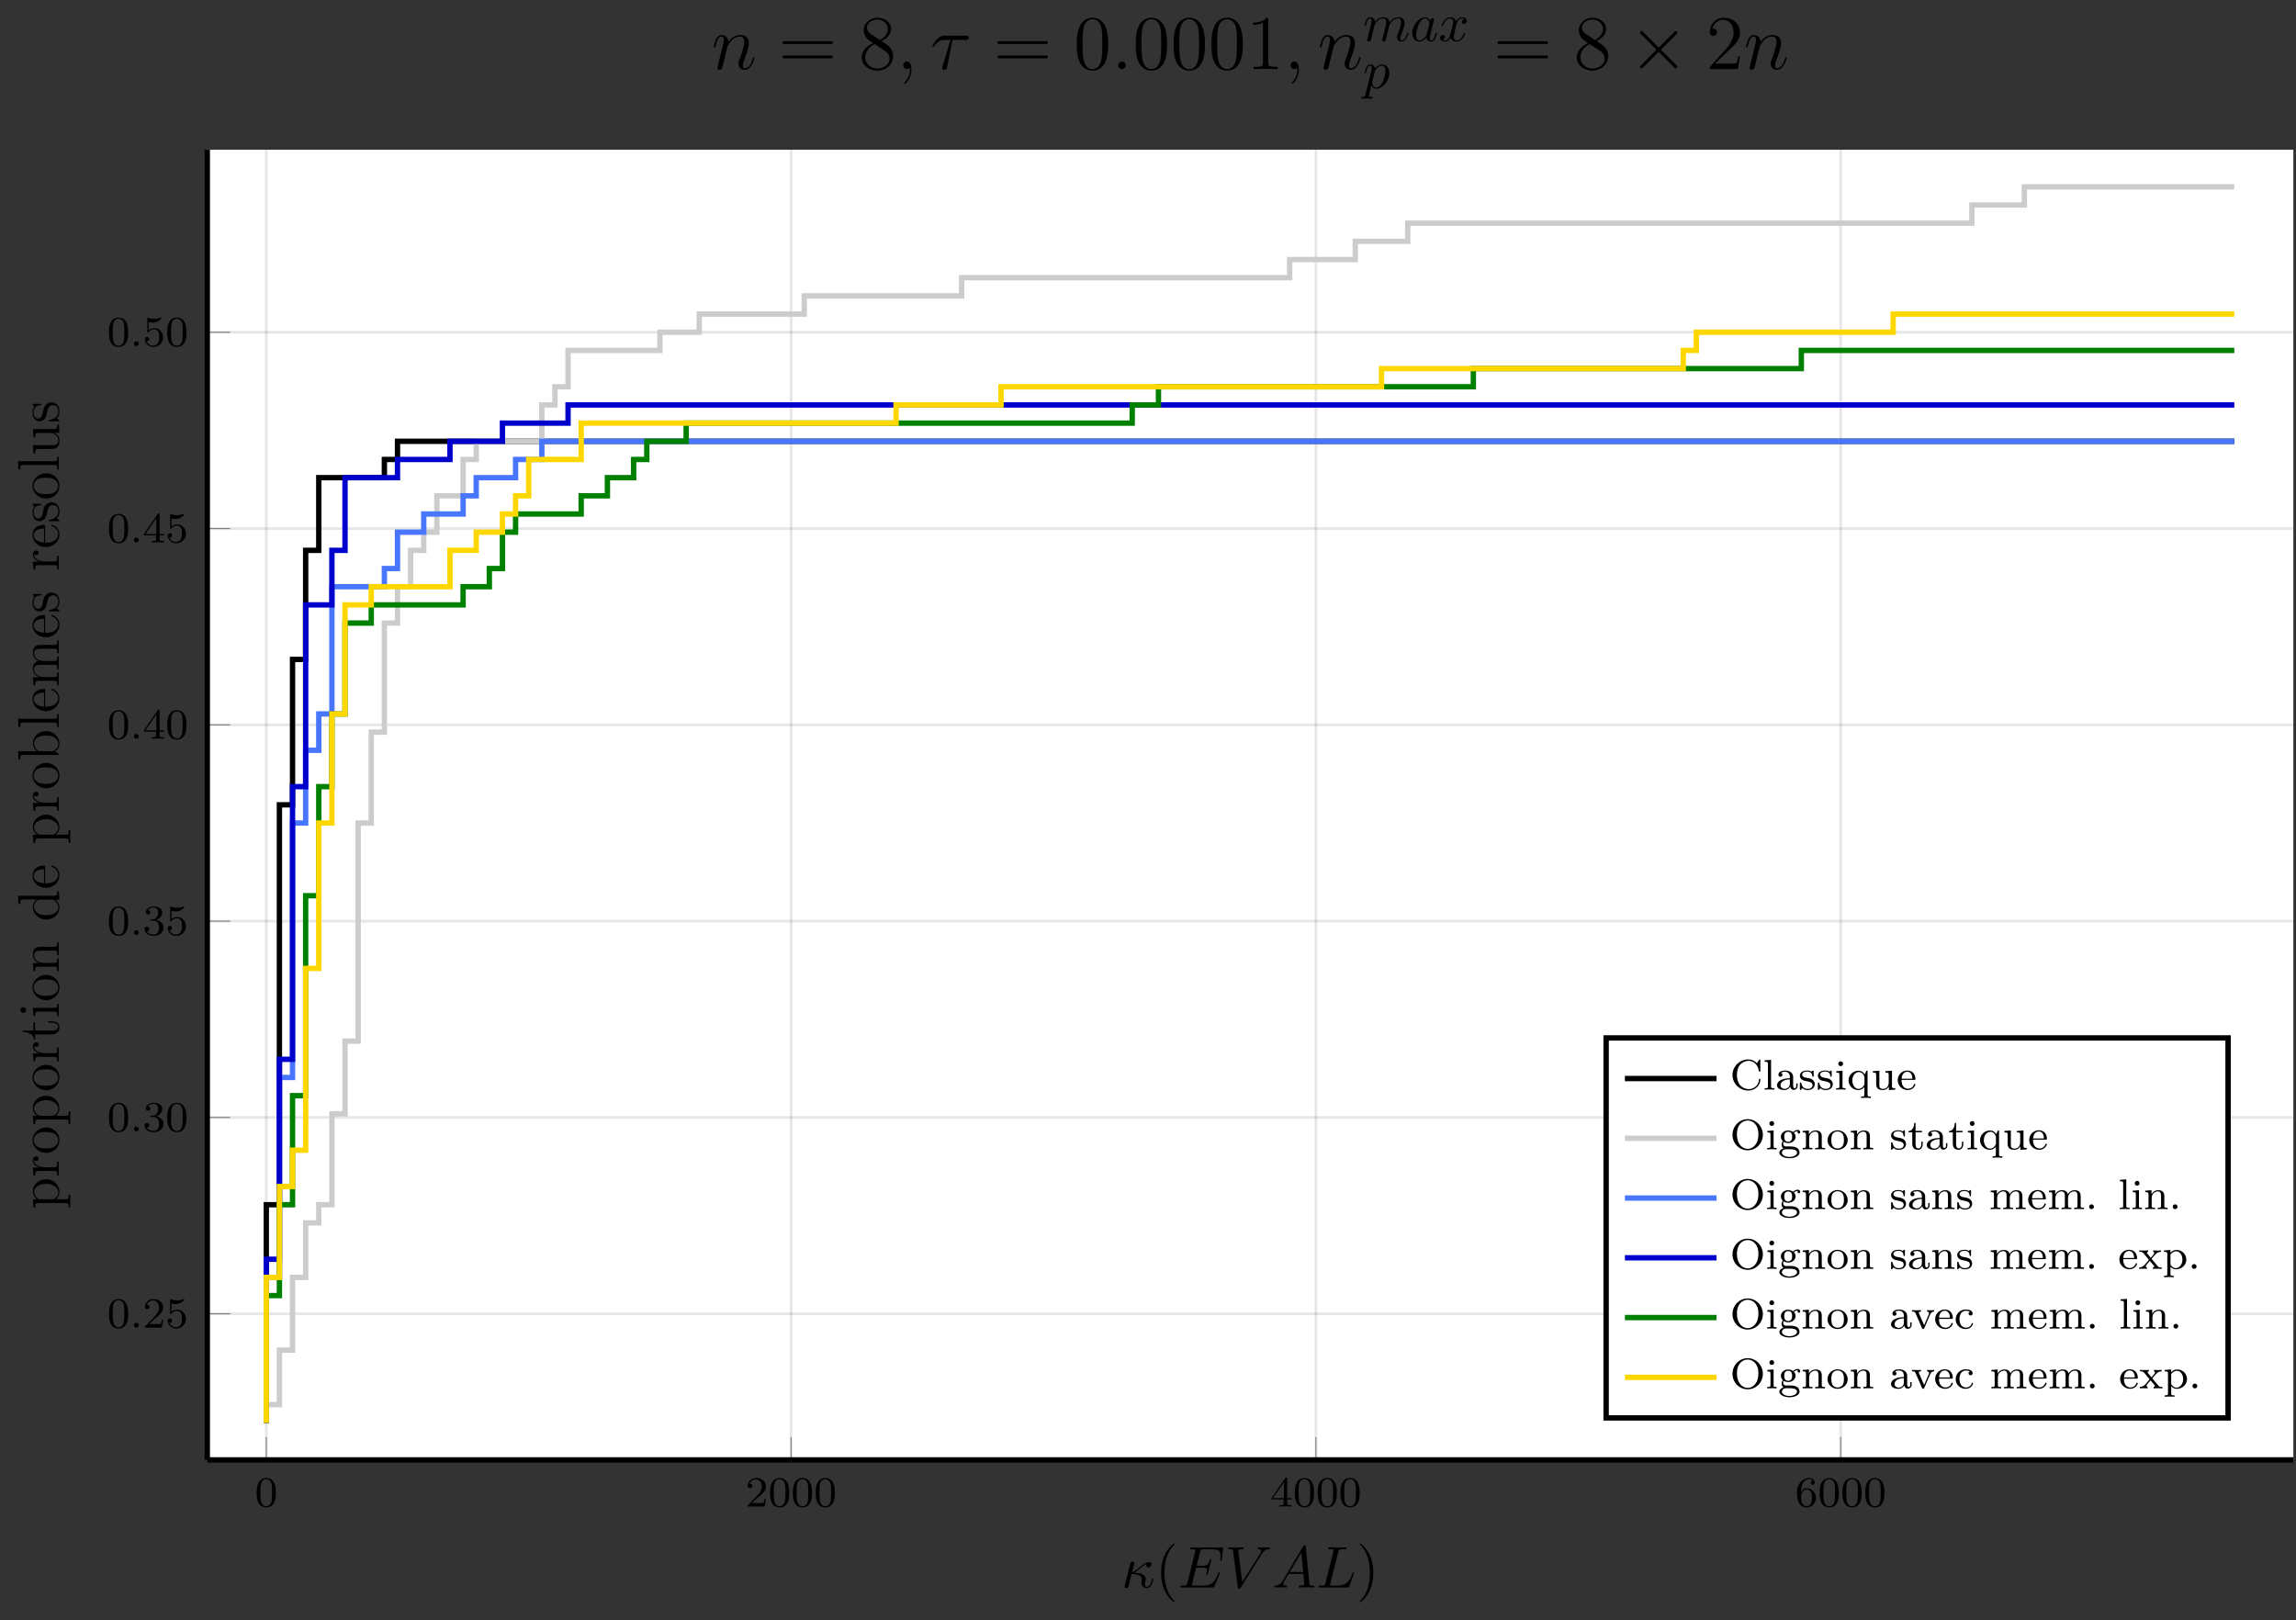 <?xml version="1.0" encoding="UTF-8"?>
<svg xmlns="http://www.w3.org/2000/svg" xmlns:xlink="http://www.w3.org/1999/xlink" width="426.134pt" height="300.692pt" viewBox="0 0 426.134 300.692" version="1.1">
<rect x="0" y="0" width="426.134" height="300.692" fill="#333333" stroke="none"/>
<defs>
<g>
<symbol overflow="visible" id="glyph-1582152674717661-0-0">
<path style="stroke:none;" d=""/>
</symbol>
<symbol overflow="visible" id="glyph-1582152674717661-0-1">
<path style="stroke:none;" d="M 3.891 -2.547 C 3.891 -3.391 3.812 -3.906 3.547 -4.422 C 3.203 -5.125 2.547 -5.297 2.109 -5.297 C 1.109 -5.297 0.734 -4.547 0.625 -4.328 C 0.344 -3.75 0.328 -2.953 0.328 -2.547 C 0.328 -2.016 0.344 -1.219 0.734 -0.578 C 1.094 0.016 1.688 0.172 2.109 0.172 C 2.5 0.172 3.172 0.047 3.578 -0.734 C 3.875 -1.312 3.891 -2.031 3.891 -2.547 Z M 2.109 -0.062 C 1.844 -0.062 1.297 -0.188 1.125 -1.016 C 1.031 -1.469 1.031 -2.219 1.031 -2.641 C 1.031 -3.188 1.031 -3.75 1.125 -4.188 C 1.297 -5 1.906 -5.078 2.109 -5.078 C 2.375 -5.078 2.938 -4.938 3.094 -4.219 C 3.188 -3.781 3.188 -3.172 3.188 -2.641 C 3.188 -2.172 3.188 -1.453 3.094 -1 C 2.922 -0.172 2.375 -0.062 2.109 -0.062 Z M 2.109 -0.062 "/>
</symbol>
<symbol overflow="visible" id="glyph-1582152674717661-0-2">
<path style="stroke:none;" d="M 2.25 -1.625 C 2.375 -1.75 2.703 -2.016 2.844 -2.125 C 3.328 -2.578 3.797 -3.016 3.797 -3.734 C 3.797 -4.688 3 -5.297 2.016 -5.297 C 1.047 -5.297 0.422 -4.578 0.422 -3.859 C 0.422 -3.469 0.734 -3.422 0.844 -3.422 C 1.016 -3.422 1.266 -3.531 1.266 -3.844 C 1.266 -4.25 0.859 -4.25 0.766 -4.25 C 1 -4.844 1.531 -5.031 1.922 -5.031 C 2.656 -5.031 3.047 -4.406 3.047 -3.734 C 3.047 -2.906 2.469 -2.297 1.516 -1.344 L 0.516 -0.297 C 0.422 -0.219 0.422 -0.203 0.422 0 L 3.562 0 L 3.797 -1.422 L 3.547 -1.422 C 3.531 -1.266 3.469 -0.875 3.375 -0.719 C 3.328 -0.656 2.719 -0.656 2.594 -0.656 L 1.172 -0.656 Z M 2.25 -1.625 "/>
</symbol>
<symbol overflow="visible" id="glyph-1582152674717661-0-3">
<path style="stroke:none;" d="M 3.141 -5.156 C 3.141 -5.312 3.141 -5.375 2.969 -5.375 C 2.875 -5.375 2.859 -5.375 2.781 -5.266 L 0.234 -1.562 L 0.234 -1.312 L 2.484 -1.312 L 2.484 -0.641 C 2.484 -0.344 2.469 -0.266 1.844 -0.266 L 1.672 -0.266 L 1.672 0 C 2.344 -0.031 2.359 -0.031 2.812 -0.031 C 3.266 -0.031 3.281 -0.031 3.953 0 L 3.953 -0.266 L 3.781 -0.266 C 3.156 -0.266 3.141 -0.344 3.141 -0.641 L 3.141 -1.312 L 3.984 -1.312 L 3.984 -1.562 L 3.141 -1.562 Z M 2.547 -4.516 L 2.547 -1.562 L 0.516 -1.562 Z M 2.547 -4.516 "/>
</symbol>
<symbol overflow="visible" id="glyph-1582152674717661-0-4">
<path style="stroke:none;" d="M 1.094 -2.641 C 1.094 -3.297 1.156 -3.875 1.438 -4.359 C 1.688 -4.766 2.094 -5.094 2.594 -5.094 C 2.75 -5.094 3.109 -5.062 3.297 -4.797 C 2.938 -4.766 2.906 -4.5 2.906 -4.422 C 2.906 -4.172 3.094 -4.047 3.281 -4.047 C 3.422 -4.047 3.656 -4.125 3.656 -4.438 C 3.656 -4.906 3.297 -5.297 2.578 -5.297 C 1.469 -5.297 0.344 -4.25 0.344 -2.531 C 0.344 -0.359 1.359 0.172 2.125 0.172 C 2.516 0.172 2.922 0.062 3.281 -0.281 C 3.609 -0.594 3.875 -0.922 3.875 -1.625 C 3.875 -2.656 3.078 -3.391 2.203 -3.391 C 1.625 -3.391 1.281 -3.031 1.094 -2.641 Z M 2.125 -0.078 C 1.703 -0.078 1.438 -0.359 1.328 -0.594 C 1.141 -0.953 1.125 -1.484 1.125 -1.797 C 1.125 -2.578 1.547 -3.172 2.172 -3.172 C 2.562 -3.172 2.812 -2.969 2.953 -2.688 C 3.125 -2.391 3.125 -2.031 3.125 -1.625 C 3.125 -1.219 3.125 -0.875 2.969 -0.578 C 2.75 -0.219 2.484 -0.078 2.125 -0.078 Z M 2.125 -0.078 "/>
</symbol>
<symbol overflow="visible" id="glyph-1582152674717661-0-5">
<path style="stroke:none;" d="M 1.109 -4.484 C 1.219 -4.453 1.531 -4.359 1.875 -4.359 C 2.875 -4.359 3.469 -5.062 3.469 -5.188 C 3.469 -5.281 3.422 -5.297 3.375 -5.297 C 3.359 -5.297 3.344 -5.297 3.281 -5.266 C 2.969 -5.141 2.594 -5.047 2.172 -5.047 C 1.703 -5.047 1.312 -5.156 1.062 -5.266 C 0.984 -5.297 0.969 -5.297 0.953 -5.297 C 0.859 -5.297 0.859 -5.219 0.859 -5.062 L 0.859 -2.734 C 0.859 -2.594 0.859 -2.5 0.984 -2.5 C 1.047 -2.5 1.062 -2.531 1.109 -2.594 C 1.203 -2.703 1.5 -3.109 2.188 -3.109 C 2.625 -3.109 2.844 -2.75 2.922 -2.594 C 3.047 -2.312 3.062 -1.938 3.062 -1.641 C 3.062 -1.344 3.062 -0.906 2.844 -0.562 C 2.688 -0.312 2.359 -0.078 1.938 -0.078 C 1.422 -0.078 0.922 -0.391 0.734 -0.922 C 0.75 -0.906 0.812 -0.906 0.812 -0.906 C 1.031 -0.906 1.219 -1.047 1.219 -1.297 C 1.219 -1.594 0.984 -1.703 0.828 -1.703 C 0.672 -1.703 0.422 -1.625 0.422 -1.281 C 0.422 -0.562 1.047 0.172 1.953 0.172 C 2.953 0.172 3.797 -0.609 3.797 -1.594 C 3.797 -2.516 3.125 -3.344 2.188 -3.344 C 1.797 -3.344 1.422 -3.219 1.109 -2.938 Z M 1.109 -4.484 "/>
</symbol>
<symbol overflow="visible" id="glyph-1582152674717661-0-6">
<path style="stroke:none;" d="M 2.016 -2.656 C 2.641 -2.656 3.047 -2.203 3.047 -1.359 C 3.047 -0.359 2.484 -0.078 2.062 -0.078 C 1.625 -0.078 1.016 -0.234 0.734 -0.656 C 1.031 -0.656 1.234 -0.844 1.234 -1.094 C 1.234 -1.359 1.047 -1.531 0.781 -1.531 C 0.578 -1.531 0.344 -1.406 0.344 -1.078 C 0.344 -0.328 1.156 0.172 2.078 0.172 C 3.125 0.172 3.875 -0.562 3.875 -1.359 C 3.875 -2.031 3.344 -2.625 2.531 -2.812 C 3.156 -3.031 3.641 -3.562 3.641 -4.203 C 3.641 -4.844 2.922 -5.297 2.094 -5.297 C 1.234 -5.297 0.594 -4.844 0.594 -4.234 C 0.594 -3.938 0.781 -3.812 1 -3.812 C 1.25 -3.812 1.406 -3.984 1.406 -4.219 C 1.406 -4.516 1.141 -4.625 0.969 -4.625 C 1.312 -5.062 1.922 -5.094 2.062 -5.094 C 2.266 -5.094 2.875 -5.031 2.875 -4.203 C 2.875 -3.656 2.641 -3.312 2.531 -3.188 C 2.297 -2.938 2.109 -2.922 1.625 -2.891 C 1.469 -2.891 1.406 -2.875 1.406 -2.766 C 1.406 -2.656 1.484 -2.656 1.625 -2.656 Z M 2.016 -2.656 "/>
</symbol>
<symbol overflow="visible" id="glyph-1582152674717661-1-0">
<path style="stroke:none;" d=""/>
</symbol>
<symbol overflow="visible" id="glyph-1582152674717661-1-1">
<path style="stroke:none;" d="M 1.625 -0.438 C 1.625 -0.703 1.391 -0.891 1.172 -0.891 C 0.922 -0.891 0.734 -0.672 0.734 -0.453 C 0.734 -0.172 0.953 0 1.172 0 C 1.422 0 1.625 -0.203 1.625 -0.438 Z M 1.625 -0.438 "/>
</symbol>
<symbol overflow="visible" id="glyph-1582152674717661-2-0">
<path style="stroke:none;" d=""/>
</symbol>
<symbol overflow="visible" id="glyph-1582152674717661-2-1">
<path style="stroke:none;" d="M 0.641 -0.422 C 0.594 -0.266 0.594 -0.25 0.594 -0.172 C 0.594 0.016 0.75 0.125 0.922 0.125 C 1.25 0.125 1.312 -0.141 1.391 -0.484 C 1.5 -0.891 1.438 -0.672 1.906 -2.516 C 2.828 -2.469 3.781 -2.297 3.781 -1.578 C 3.781 -1.5 3.781 -1.453 3.75 -1.344 C 3.703 -1.172 3.703 -1.047 3.703 -0.953 C 3.703 -0.312 4.141 0.125 4.703 0.125 C 5.047 0.125 5.328 -0.078 5.547 -0.453 C 5.828 -0.906 5.953 -1.531 5.953 -1.562 C 5.953 -1.672 5.859 -1.672 5.828 -1.672 C 5.719 -1.672 5.703 -1.625 5.672 -1.469 C 5.469 -0.719 5.219 -0.125 4.719 -0.125 C 4.5 -0.125 4.375 -0.266 4.375 -0.641 C 4.375 -0.812 4.422 -1.062 4.453 -1.25 C 4.484 -1.359 4.516 -1.5 4.516 -1.609 C 4.516 -2.641 3.016 -2.719 2.406 -2.734 C 2.766 -2.938 3.109 -3.234 3.406 -3.484 C 3.906 -3.906 4.219 -4.172 4.656 -4.359 C 4.641 -4.297 4.609 -4.172 4.609 -4.109 C 4.609 -3.984 4.672 -3.734 5.016 -3.734 C 5.359 -3.734 5.609 -4.047 5.609 -4.312 C 5.609 -4.422 5.562 -4.703 5.172 -4.703 C 4.5 -4.703 3.859 -4.156 3.375 -3.75 C 2.641 -3.125 2.375 -2.953 1.984 -2.828 C 2.016 -2.938 2.156 -3.484 2.203 -3.672 C 2.266 -3.953 2.406 -4.469 2.406 -4.531 C 2.406 -4.719 2.266 -4.828 2.078 -4.828 C 2.047 -4.828 1.75 -4.828 1.641 -4.422 Z M 0.641 -0.422 "/>
</symbol>
<symbol overflow="visible" id="glyph-1582152674717661-2-2">
<path style="stroke:none;" d="M 7.719 -2.547 C 7.75 -2.594 7.781 -2.672 7.781 -2.688 C 7.781 -2.703 7.781 -2.812 7.641 -2.812 C 7.547 -2.812 7.531 -2.75 7.5 -2.688 C 6.797 -1.062 6.391 -0.344 4.531 -0.344 L 2.938 -0.344 C 2.781 -0.344 2.766 -0.344 2.688 -0.344 C 2.578 -0.359 2.547 -0.375 2.547 -0.453 C 2.547 -0.484 2.547 -0.516 2.609 -0.703 L 3.344 -3.688 L 4.422 -3.688 C 5.359 -3.688 5.359 -3.453 5.359 -3.188 C 5.359 -3.109 5.359 -2.984 5.281 -2.656 C 5.25 -2.594 5.25 -2.562 5.25 -2.531 C 5.25 -2.469 5.297 -2.406 5.391 -2.406 C 5.469 -2.406 5.5 -2.469 5.547 -2.625 L 6.172 -5.188 C 6.172 -5.25 6.125 -5.297 6.047 -5.297 C 5.938 -5.297 5.922 -5.234 5.891 -5.109 C 5.656 -4.281 5.469 -4.031 4.453 -4.031 L 3.438 -4.031 L 4.094 -6.656 C 4.188 -7.031 4.203 -7.078 4.672 -7.078 L 6.219 -7.078 C 7.547 -7.078 7.875 -6.766 7.875 -5.875 C 7.875 -5.609 7.875 -5.578 7.828 -5.297 C 7.828 -5.219 7.812 -5.141 7.812 -5.094 C 7.812 -5.031 7.859 -4.969 7.953 -4.969 C 8.078 -4.969 8.078 -5.031 8.109 -5.234 L 8.328 -7.125 C 8.359 -7.422 8.297 -7.422 8.031 -7.422 L 2.516 -7.422 C 2.297 -7.422 2.188 -7.422 2.188 -7.203 C 2.188 -7.078 2.297 -7.078 2.5 -7.078 C 2.906 -7.078 3.203 -7.078 3.203 -6.875 C 3.203 -6.844 3.203 -6.812 3.156 -6.625 L 1.719 -0.844 C 1.609 -0.422 1.578 -0.344 0.719 -0.344 C 0.531 -0.344 0.422 -0.344 0.422 -0.125 C 0.422 0 0.516 0 0.719 0 L 6.375 0 C 6.625 0 6.641 -0.016 6.719 -0.188 Z M 7.719 -2.547 "/>
</symbol>
<symbol overflow="visible" id="glyph-1582152674717661-2-3">
<path style="stroke:none;" d="M 6.844 -6.203 C 7.391 -7.062 7.844 -7.094 8.25 -7.109 C 8.375 -7.125 8.391 -7.312 8.391 -7.312 C 8.391 -7.406 8.328 -7.453 8.25 -7.453 C 7.969 -7.453 7.641 -7.422 7.344 -7.422 C 6.984 -7.422 6.625 -7.453 6.266 -7.453 C 6.203 -7.453 6.062 -7.453 6.062 -7.234 C 6.062 -7.125 6.156 -7.109 6.234 -7.109 C 6.531 -7.094 6.734 -6.984 6.734 -6.75 C 6.734 -6.594 6.578 -6.344 6.578 -6.344 L 3.234 -1.016 L 2.484 -6.781 C 2.484 -6.969 2.734 -7.109 3.234 -7.109 C 3.391 -7.109 3.516 -7.109 3.516 -7.328 C 3.516 -7.422 3.422 -7.453 3.359 -7.453 C 2.922 -7.453 2.453 -7.422 2 -7.422 C 1.812 -7.422 1.609 -7.422 1.406 -7.422 C 1.203 -7.422 1 -7.453 0.812 -7.453 C 0.734 -7.453 0.609 -7.453 0.609 -7.234 C 0.609 -7.109 0.703 -7.109 0.891 -7.109 C 1.5 -7.109 1.5 -7.016 1.531 -6.734 L 2.406 -0.016 C 2.438 0.203 2.469 0.234 2.625 0.234 C 2.797 0.234 2.828 0.188 2.922 0.047 Z M 6.844 -6.203 "/>
</symbol>
<symbol overflow="visible" id="glyph-1582152674717661-2-4">
<path style="stroke:none;" d="M 1.953 -1.25 C 1.516 -0.531 1.094 -0.375 0.609 -0.344 C 0.484 -0.328 0.375 -0.328 0.375 -0.125 C 0.375 -0.047 0.438 0 0.531 0 C 0.812 0 1.156 -0.031 1.469 -0.031 C 1.828 -0.031 2.203 0 2.547 0 C 2.625 0 2.766 0 2.766 -0.203 C 2.766 -0.328 2.656 -0.344 2.578 -0.344 C 2.328 -0.359 2.078 -0.453 2.078 -0.719 C 2.078 -0.844 2.141 -0.969 2.219 -1.125 L 3.047 -2.516 L 5.797 -2.516 C 5.812 -2.297 5.969 -0.812 5.969 -0.703 C 5.969 -0.375 5.406 -0.344 5.188 -0.344 C 5.031 -0.344 4.922 -0.344 4.922 -0.125 C 4.922 0 5.047 0 5.078 0 C 5.516 0 5.984 -0.031 6.438 -0.031 C 6.703 -0.031 7.391 0 7.672 0 C 7.734 0 7.859 0 7.859 -0.219 C 7.859 -0.344 7.75 -0.344 7.609 -0.344 C 6.938 -0.344 6.938 -0.422 6.906 -0.734 L 6.234 -7.547 C 6.219 -7.766 6.219 -7.812 6.031 -7.812 C 5.859 -7.812 5.812 -7.734 5.75 -7.625 Z M 3.266 -2.859 L 5.406 -6.453 L 5.766 -2.859 Z M 3.266 -2.859 "/>
</symbol>
<symbol overflow="visible" id="glyph-1582152674717661-2-5">
<path style="stroke:none;" d="M 4.078 -6.594 C 4.172 -6.984 4.203 -7.109 5.234 -7.109 C 5.562 -7.109 5.656 -7.109 5.656 -7.312 C 5.656 -7.453 5.531 -7.453 5.469 -7.453 C 5.109 -7.453 4.219 -7.422 3.859 -7.422 C 3.531 -7.422 2.734 -7.453 2.406 -7.453 C 2.328 -7.453 2.203 -7.453 2.203 -7.234 C 2.203 -7.109 2.297 -7.109 2.516 -7.109 C 2.531 -7.109 2.734 -7.109 2.922 -7.094 C 3.125 -7.062 3.219 -7.062 3.219 -6.922 C 3.219 -6.875 3.203 -6.844 3.172 -6.703 L 1.719 -0.844 C 1.609 -0.422 1.578 -0.344 0.719 -0.344 C 0.531 -0.344 0.422 -0.344 0.422 -0.125 C 0.422 0 0.531 0 0.719 0 L 5.766 0 C 6.031 0 6.047 0 6.109 -0.188 L 6.969 -2.547 C 7.016 -2.656 7.016 -2.688 7.016 -2.688 C 7.016 -2.734 6.984 -2.812 6.875 -2.812 C 6.781 -2.812 6.766 -2.766 6.703 -2.578 C 6.328 -1.578 5.844 -0.344 3.953 -0.344 L 2.938 -0.344 C 2.781 -0.344 2.766 -0.344 2.688 -0.344 C 2.578 -0.359 2.547 -0.375 2.547 -0.453 C 2.547 -0.484 2.547 -0.516 2.609 -0.703 Z M 4.078 -6.594 "/>
</symbol>
<symbol overflow="visible" id="glyph-1582152674717661-3-0">
<path style="stroke:none;" d=""/>
</symbol>
<symbol overflow="visible" id="glyph-1582152674717661-3-1">
<path style="stroke:none;" d="M 3.609 2.625 C 3.609 2.578 3.609 2.562 3.422 2.375 C 2.062 1 1.719 -1.062 1.719 -2.719 C 1.719 -4.625 2.125 -6.516 3.469 -7.891 C 3.609 -8.016 3.609 -8.031 3.609 -8.078 C 3.609 -8.141 3.562 -8.172 3.5 -8.172 C 3.391 -8.172 2.406 -7.438 1.766 -6.047 C 1.203 -4.859 1.078 -3.641 1.078 -2.719 C 1.078 -1.875 1.203 -0.562 1.797 0.672 C 2.453 2.016 3.391 2.719 3.5 2.719 C 3.562 2.719 3.609 2.688 3.609 2.625 Z M 3.609 2.625 "/>
</symbol>
<symbol overflow="visible" id="glyph-1582152674717661-3-2">
<path style="stroke:none;" d="M 3.156 -2.719 C 3.156 -3.578 3.031 -4.891 2.438 -6.125 C 1.781 -7.469 0.844 -8.172 0.734 -8.172 C 0.672 -8.172 0.625 -8.141 0.625 -8.078 C 0.625 -8.031 0.625 -8.016 0.828 -7.812 C 1.891 -6.734 2.516 -5 2.516 -2.719 C 2.516 -0.859 2.109 1.062 0.766 2.438 C 0.625 2.562 0.625 2.578 0.625 2.625 C 0.625 2.688 0.672 2.719 0.734 2.719 C 0.844 2.719 1.828 1.984 2.469 0.594 C 3.016 -0.594 3.156 -1.812 3.156 -2.719 Z M 3.156 -2.719 "/>
</symbol>
<symbol overflow="visible" id="glyph-1582152674717661-4-0">
<path style="stroke:none;" d=""/>
</symbol>
<symbol overflow="visible" id="glyph-1582152674717661-4-1">
<path style="stroke:none;" d="M -2.359 -5.562 C -3.75 -5.562 -4.828 -4.531 -4.828 -3.344 C -4.828 -2.375 -4.141 -1.859 -4.094 -1.828 L -4.828 -1.828 L -4.703 -0.312 L -4.391 -0.312 C -4.391 -1.078 -4.312 -1.141 -3.828 -1.141 L 1.312 -1.141 C 1.812 -1.141 1.812 -1.016 1.812 -0.312 L 2.125 -0.312 C 2.109 -0.594 2.109 -1.188 2.109 -1.484 C 2.109 -1.812 2.109 -2.406 2.125 -2.688 L 1.812 -2.688 C 1.812 -1.984 1.812 -1.844 1.312 -1.844 L -0.594 -1.844 C -0.312 -2.047 0.109 -2.5 0.109 -3.203 C 0.109 -4.453 -0.953 -5.562 -2.359 -5.562 Z M -2.359 -4.734 C -1.062 -4.734 -0.109 -3.984 -0.109 -3.141 C -0.109 -2.797 -0.25 -2.484 -0.453 -2.266 C -0.719 -2.016 -0.938 -1.844 -1.234 -1.844 L -3.5 -1.844 C -3.703 -1.844 -3.719 -1.844 -3.891 -1.969 C -4.375 -2.297 -4.594 -2.844 -4.594 -3.25 C -4.594 -4.078 -3.594 -4.734 -2.359 -4.734 Z M -2.359 -4.734 "/>
</symbol>
<symbol overflow="visible" id="glyph-1582152674717661-4-2">
<path style="stroke:none;" d="M -4.188 -3.859 C -4.531 -3.859 -4.828 -3.578 -4.828 -3.094 C -4.828 -2.172 -3.828 -1.844 -3.609 -1.781 L -4.828 -1.781 L -4.703 -0.312 L -4.391 -0.312 C -4.391 -1.047 -4.312 -1.141 -3.781 -1.141 L -0.812 -1.141 C -0.312 -1.141 -0.312 -1.016 -0.312 -0.312 L 0 -0.312 C -0.016 -0.609 -0.016 -1.219 -0.016 -1.547 C -0.016 -1.844 -0.016 -2.625 0 -2.875 L -0.312 -2.875 L -0.312 -2.656 C -0.312 -1.844 -0.438 -1.828 -0.828 -1.828 L -2.547 -1.828 C -3.609 -1.828 -4.609 -2.266 -4.609 -3.109 C -4.609 -3.203 -4.609 -3.219 -4.594 -3.266 C -4.562 -3.172 -4.484 -3 -4.188 -3 C -3.875 -3 -3.75 -3.25 -3.75 -3.422 C -3.75 -3.641 -3.906 -3.859 -4.188 -3.859 Z M -4.188 -3.859 "/>
</symbol>
<symbol overflow="visible" id="glyph-1582152674717661-4-3">
<path style="stroke:none;" d="M -2.344 -5.031 C -3.75 -5.031 -4.891 -3.953 -4.891 -2.688 C -4.891 -1.375 -3.719 -0.328 -2.344 -0.328 C -0.938 -0.328 0.109 -1.422 0.109 -2.672 C 0.109 -3.969 -0.969 -5.031 -2.344 -5.031 Z M -2.438 -4.188 C -2.062 -4.188 -1.375 -4.188 -0.859 -3.906 C -0.344 -3.609 -0.125 -3.094 -0.125 -2.688 C -0.125 -2.281 -0.312 -1.781 -0.844 -1.469 C -1.344 -1.172 -1.984 -1.156 -2.438 -1.156 C -2.859 -1.156 -3.531 -1.156 -4.016 -1.5 C -4.484 -1.812 -4.672 -2.297 -4.672 -2.672 C -4.672 -3.094 -4.469 -3.562 -4.047 -3.859 C -3.531 -4.188 -2.844 -4.188 -2.438 -4.188 Z M -2.438 -4.188 "/>
</symbol>
<symbol overflow="visible" id="glyph-1582152674717661-4-4">
<path style="stroke:none;" d="M -1.359 -3.578 L -1.984 -3.578 L -1.984 -3.328 L -1.375 -3.328 C -0.594 -3.328 -0.125 -3.016 -0.125 -2.578 C -0.125 -1.844 -1.156 -1.844 -1.344 -1.844 L -4.406 -1.844 L -4.406 -3.391 L -4.719 -3.391 L -4.719 -1.844 L -6.734 -1.844 L -6.734 -1.594 C -5.703 -1.594 -4.656 -1.188 -4.625 -0.203 L -4.406 -0.203 L -4.406 -1.125 L -1.359 -1.125 C -0.141 -1.125 0.109 -1.938 0.109 -2.516 C 0.109 -3.203 -0.562 -3.578 -1.359 -3.578 Z M -1.359 -3.578 "/>
</symbol>
<symbol overflow="visible" id="glyph-1582152674717661-4-5">
<path style="stroke:none;" d="M 0 -2.641 L -0.312 -2.641 C -0.312 -1.922 -0.375 -1.891 -0.797 -1.891 L -4.828 -1.891 L -4.703 -0.391 L -4.391 -0.391 C -4.391 -1.094 -4.328 -1.188 -3.797 -1.188 L -0.812 -1.188 C -0.312 -1.188 -0.312 -1.078 -0.312 -0.359 L 0 -0.359 C -0.016 -0.672 -0.016 -1.188 -0.016 -1.516 C -0.016 -1.625 -0.016 -2.266 0 -2.641 Z M -6.609 -2.031 C -6.938 -2.031 -7.156 -1.766 -7.156 -1.5 C -7.156 -1.188 -6.906 -0.969 -6.609 -0.969 C -6.328 -0.969 -6.094 -1.203 -6.094 -1.484 C -6.094 -1.812 -6.359 -2.031 -6.609 -2.031 Z M -6.609 -2.031 "/>
</symbol>
<symbol overflow="visible" id="glyph-1582152674717661-4-6">
<path style="stroke:none;" d="M 0 -5.703 L -0.312 -5.703 C -0.312 -5.156 -0.312 -4.891 -0.641 -4.875 L -2.656 -4.875 C -3.688 -4.875 -3.984 -4.875 -4.344 -4.625 C -4.766 -4.297 -4.828 -3.797 -4.828 -3.422 C -4.828 -2.359 -3.922 -1.938 -3.703 -1.844 L -4.828 -1.844 L -4.703 -0.344 L -4.391 -0.344 C -4.391 -1.094 -4.312 -1.188 -3.781 -1.188 L -0.812 -1.188 C -0.312 -1.188 -0.312 -1.062 -0.312 -0.344 L 0 -0.344 C -0.016 -0.641 -0.016 -1.234 -0.016 -1.531 C -0.016 -1.844 -0.016 -2.438 0 -2.734 L -0.312 -2.734 C -0.312 -2.031 -0.312 -1.891 -0.812 -1.891 L -2.844 -1.891 C -4 -1.891 -4.609 -2.656 -4.609 -3.328 C -4.609 -4.016 -4.047 -4.156 -3.391 -4.156 L -0.812 -4.156 C -0.312 -4.156 -0.312 -4.047 -0.312 -3.328 L 0 -3.328 C -0.016 -3.609 -0.016 -4.203 -0.016 -4.516 C -0.016 -4.828 -0.016 -5.422 0 -5.703 Z M 0 -5.703 "/>
</symbol>
<symbol overflow="visible" id="glyph-1582152674717661-4-7">
<path style="stroke:none;" d="M 0 -5.641 L -0.312 -5.641 C -0.312 -4.891 -0.391 -4.812 -0.938 -4.812 L -7.594 -4.812 L -7.484 -3.281 L -7.156 -3.281 C -7.156 -4.031 -7.094 -4.125 -6.547 -4.125 L -4.125 -4.125 C -4.453 -3.891 -4.828 -3.422 -4.828 -2.75 C -4.828 -1.484 -3.75 -0.391 -2.359 -0.391 C -0.969 -0.391 0.109 -1.422 0.109 -2.625 C 0.109 -3.469 -0.438 -3.938 -0.641 -4.094 L 0.109 -4.094 Z M -1.281 -4.094 C -1.078 -4.094 -1.047 -4.094 -0.812 -3.938 C -0.422 -3.688 -0.109 -3.234 -0.109 -2.688 C -0.109 -2.406 -0.219 -1.219 -2.344 -1.219 C -3.125 -1.219 -3.578 -1.344 -3.938 -1.594 C -4.266 -1.812 -4.609 -2.25 -4.609 -2.797 C -4.609 -3.469 -4.125 -3.859 -3.938 -3.969 C -3.75 -4.094 -3.734 -4.094 -3.531 -4.094 Z M -1.281 -4.094 "/>
</symbol>
<symbol overflow="visible" id="glyph-1582152674717661-4-8">
<path style="stroke:none;" d="M -1.297 -4.453 C -1.375 -4.453 -1.406 -4.406 -1.406 -4.344 C -1.406 -4.25 -1.359 -4.234 -1.297 -4.203 C -0.391 -3.922 -0.125 -3.188 -0.125 -2.734 C -0.125 -2.266 -0.438 -1.156 -2.328 -1.156 L -2.547 -1.156 L -2.547 -4.188 C -2.547 -4.438 -2.547 -4.453 -2.75 -4.453 C -3.859 -4.453 -4.891 -3.859 -4.891 -2.547 C -4.891 -1.297 -3.75 -0.328 -2.406 -0.328 C -0.953 -0.328 0.109 -1.453 0.109 -2.656 C 0.109 -3.969 -1.078 -4.453 -1.297 -4.453 Z M -2.75 -3.781 L -2.75 -1.172 C -4.469 -1.266 -4.672 -2.219 -4.672 -2.531 C -4.672 -3.703 -3.125 -3.766 -2.75 -3.781 Z M -2.75 -3.781 "/>
</symbol>
<symbol overflow="visible" id="glyph-1582152674717661-4-9">
<path style="stroke:none;" d="M -2.359 -5.562 C -3.75 -5.562 -4.828 -4.531 -4.828 -3.312 C -4.828 -2.719 -4.562 -2.203 -4.094 -1.828 L -7.594 -1.828 L -7.484 -0.312 L -7.156 -0.312 C -7.156 -1.047 -7.094 -1.141 -6.547 -1.141 L 0 -1.141 L 0 -1.375 L -0.719 -1.781 C -0.312 -2.031 0.109 -2.5 0.109 -3.203 C 0.109 -4.453 -0.953 -5.562 -2.359 -5.562 Z M -2.375 -4.734 C -1.641 -4.734 -1.188 -4.625 -0.781 -4.359 C -0.453 -4.141 -0.109 -3.703 -0.109 -3.156 C -0.109 -2.562 -0.5 -2.172 -0.781 -2 C -1.016 -1.844 -1.062 -1.844 -1.25 -1.844 L -3.5 -1.844 C -3.703 -1.844 -3.719 -1.844 -3.906 -1.969 C -4.297 -2.234 -4.609 -2.719 -4.609 -3.25 C -4.609 -3.578 -4.484 -4.734 -2.375 -4.734 Z M -2.375 -4.734 "/>
</symbol>
<symbol overflow="visible" id="glyph-1582152674717661-4-10">
<path style="stroke:none;" d="M 0 -2.719 L -0.312 -2.719 C -0.312 -2.016 -0.312 -1.891 -0.812 -1.891 L -7.594 -1.891 L -7.484 -0.359 L -7.156 -0.359 C -7.156 -1.109 -7.094 -1.188 -6.547 -1.188 L -0.812 -1.188 C -0.312 -1.188 -0.312 -1.078 -0.312 -0.359 L 0 -0.359 C -0.016 -0.672 -0.016 -1.203 -0.016 -1.531 C -0.016 -1.859 -0.016 -2.406 0 -2.719 Z M 0 -2.719 "/>
</symbol>
<symbol overflow="visible" id="glyph-1582152674717661-4-11">
<path style="stroke:none;" d="M 0 -8.688 L -0.312 -8.688 C -0.312 -8.141 -0.312 -7.859 -0.641 -7.859 L -2.656 -7.859 C -3.688 -7.859 -3.984 -7.859 -4.344 -7.594 C -4.766 -7.281 -4.828 -6.766 -4.828 -6.391 C -4.828 -5.484 -4.172 -5.031 -3.75 -4.859 C -4.594 -4.703 -4.828 -4.109 -4.828 -3.422 C -4.828 -2.359 -3.922 -1.938 -3.703 -1.844 L -4.828 -1.844 L -4.703 -0.344 L -4.391 -0.344 C -4.391 -1.094 -4.312 -1.188 -3.781 -1.188 L -0.812 -1.188 C -0.312 -1.188 -0.312 -1.062 -0.312 -0.344 L 0 -0.344 C -0.016 -0.641 -0.016 -1.234 -0.016 -1.531 C -0.016 -1.844 -0.016 -2.438 0 -2.734 L -0.312 -2.734 C -0.312 -2.031 -0.312 -1.891 -0.812 -1.891 L -2.844 -1.891 C -4 -1.891 -4.609 -2.656 -4.609 -3.328 C -4.609 -4.016 -4.047 -4.156 -3.391 -4.156 L -0.812 -4.156 C -0.312 -4.156 -0.312 -4.047 -0.312 -3.328 L 0 -3.328 C -0.016 -3.609 -0.016 -4.203 -0.016 -4.516 C -0.016 -4.828 -0.016 -5.422 0 -5.703 L -0.312 -5.703 C -0.312 -5 -0.312 -4.875 -0.812 -4.875 L -2.844 -4.875 C -4 -4.875 -4.609 -5.625 -4.609 -6.312 C -4.609 -6.984 -4.047 -7.141 -3.391 -7.141 L -0.812 -7.141 C -0.312 -7.141 -0.312 -7.016 -0.312 -6.312 L 0 -6.312 C -0.016 -6.594 -0.016 -7.188 -0.016 -7.484 C -0.016 -7.812 -0.016 -8.406 0 -8.688 Z M 0 -8.688 "/>
</symbol>
<symbol overflow="visible" id="glyph-1582152674717661-4-12">
<path style="stroke:none;" d="M -1.391 -3.859 C -1.984 -3.859 -2.328 -3.5 -2.438 -3.391 C -2.766 -3 -2.844 -2.703 -2.969 -1.984 C -3.031 -1.656 -3.188 -0.859 -3.844 -0.859 C -4.188 -0.859 -4.688 -1.078 -4.688 -2.062 C -4.688 -3.266 -3.672 -3.328 -3.328 -3.359 C -3.234 -3.359 -3.234 -3.438 -3.234 -3.469 C -3.234 -3.594 -3.297 -3.594 -3.5 -3.594 L -4.641 -3.594 C -4.828 -3.594 -4.891 -3.594 -4.891 -3.484 C -4.891 -3.391 -4.641 -3.188 -4.547 -3.109 C -4.812 -2.766 -4.891 -2.438 -4.891 -2.078 C -4.891 -0.75 -4.156 -0.359 -3.562 -0.359 C -3.438 -0.359 -3.062 -0.359 -2.672 -0.781 C -2.359 -1.125 -2.297 -1.5 -2.188 -2 C -2.062 -2.609 -2.031 -2.75 -1.812 -3.016 C -1.656 -3.219 -1.406 -3.359 -1.109 -3.359 C -0.641 -3.359 -0.109 -3.094 -0.109 -2.125 C -0.109 -1.406 -0.531 -0.875 -1.625 -0.641 C -1.812 -0.594 -1.844 -0.578 -1.844 -0.578 C -1.891 -0.562 -1.891 -0.516 -1.891 -0.484 C -1.891 -0.359 -1.828 -0.359 -1.625 -0.359 L -0.141 -0.359 C 0.062 -0.359 0.109 -0.359 0.109 -0.469 C 0.109 -0.531 0.094 -0.531 -0.125 -0.719 C -0.203 -0.781 -0.234 -0.781 -0.406 -0.938 C 0.109 -1.359 0.109 -1.953 0.109 -2.141 C 0.109 -3.281 -0.531 -3.859 -1.391 -3.859 Z M -1.391 -3.859 "/>
</symbol>
<symbol overflow="visible" id="glyph-1582152674717661-4-13">
<path style="stroke:none;" d="M 0 -5.703 L -0.312 -5.703 C -0.312 -4.969 -0.391 -4.875 -0.938 -4.875 L -4.828 -4.875 L -4.703 -3.328 L -4.391 -3.328 C -4.391 -4.078 -4.312 -4.156 -3.781 -4.156 L -1.812 -4.156 C -0.891 -4.156 -0.109 -3.672 -0.109 -2.844 C -0.109 -1.953 -0.625 -1.891 -1.203 -1.891 L -4.828 -1.891 L -4.703 -0.344 L -4.391 -0.344 C -4.391 -1.188 -4.359 -1.188 -3.391 -1.188 L -1.734 -1.188 C -1.062 -1.188 -0.672 -1.188 -0.312 -1.516 C -0.016 -1.781 0.109 -2.219 0.109 -2.781 C 0.109 -2.969 0.109 -3.312 -0.203 -3.688 C -0.453 -4.016 -0.875 -4.188 -0.875 -4.188 L 0.109 -4.188 Z M 0 -5.703 "/>
</symbol>
<symbol overflow="visible" id="glyph-1582152674717661-5-0">
<path style="stroke:none;" d=""/>
</symbol>
<symbol overflow="visible" id="glyph-1582152674717661-5-1">
<path style="stroke:none;" d="M 2.953 -4.203 C 2.984 -4.281 3.344 -5 3.875 -5.469 C 4.25 -5.812 4.734 -6.031 5.297 -6.031 C 5.859 -6.031 6.062 -5.609 6.062 -5.031 C 6.062 -4.219 5.484 -2.578 5.188 -1.812 C 5.062 -1.469 4.984 -1.281 4.984 -1.016 C 4.984 -0.375 5.438 0.141 6.125 0.141 C 7.453 0.141 7.953 -1.969 7.953 -2.047 C 7.953 -2.125 7.906 -2.188 7.812 -2.188 C 7.688 -2.188 7.672 -2.141 7.609 -1.891 C 7.266 -0.719 6.734 -0.141 6.172 -0.141 C 6.031 -0.141 5.797 -0.156 5.797 -0.609 C 5.797 -0.969 5.953 -1.406 6.031 -1.609 C 6.328 -2.391 6.922 -4 6.922 -4.812 C 6.922 -5.688 6.422 -6.328 5.328 -6.328 C 4.062 -6.328 3.391 -5.422 3.125 -5.062 C 3.078 -5.875 2.5 -6.328 1.859 -6.328 C 1.406 -6.328 1.094 -6.047 0.844 -5.562 C 0.594 -5.047 0.391 -4.188 0.391 -4.125 C 0.391 -4.078 0.438 -4 0.547 -4 C 0.656 -4 0.672 -4.016 0.766 -4.344 C 0.984 -5.219 1.25 -6.031 1.828 -6.031 C 2.156 -6.031 2.266 -5.812 2.266 -5.375 C 2.266 -5.062 2.125 -4.5 2.016 -4.062 L 1.625 -2.516 C 1.562 -2.234 1.406 -1.594 1.328 -1.328 C 1.234 -0.969 1.078 -0.281 1.078 -0.219 C 1.078 -0.016 1.234 0.141 1.453 0.141 C 1.625 0.141 1.828 0.062 1.938 -0.156 C 1.969 -0.234 2.094 -0.734 2.172 -1.016 L 2.484 -2.312 Z M 2.953 -4.203 "/>
</symbol>
<symbol overflow="visible" id="glyph-1582152674717661-5-2">
<path style="stroke:none;" d="M 2.797 0.062 C 2.797 -0.781 2.531 -1.391 1.938 -1.391 C 1.484 -1.391 1.25 -1.016 1.25 -0.703 C 1.25 -0.391 1.469 0 1.953 0 C 2.141 0 2.297 -0.062 2.422 -0.188 C 2.453 -0.219 2.469 -0.219 2.484 -0.219 C 2.516 -0.219 2.516 -0.016 2.516 0.062 C 2.516 0.531 2.422 1.469 1.594 2.391 C 1.438 2.562 1.438 2.594 1.438 2.625 C 1.438 2.703 1.5 2.766 1.578 2.766 C 1.688 2.766 2.797 1.703 2.797 0.062 Z M 2.797 0.062 "/>
</symbol>
<symbol overflow="visible" id="glyph-1582152674717661-5-3">
<path style="stroke:none;" d="M 4.109 -5.406 L 6.5 -5.406 C 6.688 -5.406 7.156 -5.406 7.156 -5.859 C 7.156 -6.188 6.891 -6.188 6.625 -6.188 L 2.688 -6.188 C 2.359 -6.188 1.859 -6.188 1.203 -5.484 C 0.828 -5.062 0.375 -4.297 0.375 -4.219 C 0.375 -4.125 0.438 -4.109 0.531 -4.109 C 0.625 -4.109 0.641 -4.141 0.719 -4.234 C 1.469 -5.406 2.203 -5.406 2.562 -5.406 L 3.766 -5.406 L 2.266 -0.484 C 2.188 -0.266 2.188 -0.25 2.188 -0.203 C 2.188 -0.047 2.297 0.156 2.578 0.156 C 3.031 0.156 3.094 -0.234 3.141 -0.438 Z M 4.109 -5.406 "/>
</symbol>
<symbol overflow="visible" id="glyph-1582152674717661-5-4">
<path style="stroke:none;" d="M 2.641 -0.688 C 2.641 -1.109 2.297 -1.391 1.953 -1.391 C 1.531 -1.391 1.25 -1.047 1.25 -0.703 C 1.25 -0.281 1.594 0 1.938 0 C 2.359 0 2.641 -0.344 2.641 -0.688 Z M 2.641 -0.688 "/>
</symbol>
<symbol overflow="visible" id="glyph-1582152674717661-6-0">
<path style="stroke:none;" d=""/>
</symbol>
<symbol overflow="visible" id="glyph-1582152674717661-6-1">
<path style="stroke:none;" d="M 9.688 -4.641 C 9.891 -4.641 10.141 -4.641 10.141 -4.906 C 10.141 -5.172 9.891 -5.172 9.688 -5.172 L 1.234 -5.172 C 1.031 -5.172 0.781 -5.172 0.781 -4.922 C 0.781 -4.641 1.016 -4.641 1.234 -4.641 Z M 9.688 -1.984 C 9.891 -1.984 10.141 -1.984 10.141 -2.234 C 10.141 -2.516 9.891 -2.516 9.688 -2.516 L 1.234 -2.516 C 1.031 -2.516 0.781 -2.516 0.781 -2.25 C 0.781 -1.984 1.016 -1.984 1.234 -1.984 Z M 9.688 -1.984 "/>
</symbol>
<symbol overflow="visible" id="glyph-1582152674717661-6-2">
<path style="stroke:none;" d="M 4.281 -5.172 C 4.984 -5.562 6.031 -6.219 6.031 -7.438 C 6.031 -8.672 4.828 -9.531 3.516 -9.531 C 2.094 -9.531 0.969 -8.484 0.969 -7.188 C 0.969 -6.703 1.125 -6.203 1.516 -5.719 C 1.672 -5.531 1.688 -5.516 2.703 -4.812 C 1.312 -4.172 0.594 -3.219 0.594 -2.172 C 0.594 -0.641 2.031 0.297 3.5 0.297 C 5.094 0.297 6.422 -0.875 6.422 -2.375 C 6.422 -3.844 5.391 -4.484 4.281 -5.172 Z M 2.328 -6.469 C 2.141 -6.594 1.562 -6.969 1.562 -7.672 C 1.562 -8.609 2.531 -9.188 3.5 -9.188 C 4.531 -9.188 5.453 -8.453 5.453 -7.422 C 5.453 -6.547 4.812 -5.844 3.984 -5.375 Z M 3 -4.625 L 4.734 -3.484 C 5.109 -3.234 5.766 -2.797 5.766 -1.922 C 5.766 -0.828 4.656 -0.094 3.516 -0.094 C 2.297 -0.094 1.25 -0.969 1.25 -2.172 C 1.25 -3.281 2.062 -4.188 3 -4.625 Z M 3 -4.625 "/>
</symbol>
<symbol overflow="visible" id="glyph-1582152674717661-6-3">
<path style="stroke:none;" d="M 6.422 -4.594 C 6.422 -5.781 6.359 -6.938 5.844 -8.031 C 5.25 -9.219 4.219 -9.531 3.516 -9.531 C 2.688 -9.531 1.656 -9.125 1.141 -7.938 C 0.734 -7.031 0.594 -6.141 0.594 -4.594 C 0.594 -3.203 0.688 -2.156 1.203 -1.141 C 1.766 -0.047 2.75 0.297 3.5 0.297 C 4.75 0.297 5.469 -0.438 5.875 -1.281 C 6.391 -2.359 6.422 -3.766 6.422 -4.594 Z M 3.5 0.016 C 3.047 0.016 2.109 -0.25 1.844 -1.812 C 1.672 -2.672 1.672 -3.766 1.672 -4.766 C 1.672 -5.938 1.672 -7 1.906 -7.844 C 2.156 -8.812 2.891 -9.25 3.5 -9.25 C 4.047 -9.25 4.875 -8.922 5.156 -7.688 C 5.328 -6.875 5.328 -5.734 5.328 -4.766 C 5.328 -3.797 5.328 -2.719 5.172 -1.844 C 4.906 -0.266 4 0.016 3.5 0.016 Z M 3.5 0.016 "/>
</symbol>
<symbol overflow="visible" id="glyph-1582152674717661-6-4">
<path style="stroke:none;" d="M 4.125 -9.188 C 4.125 -9.531 4.125 -9.531 3.844 -9.531 C 3.5 -9.156 2.781 -8.625 1.312 -8.625 L 1.312 -8.203 C 1.641 -8.203 2.359 -8.203 3.141 -8.578 L 3.141 -1.109 C 3.141 -0.594 3.094 -0.422 1.844 -0.422 L 1.391 -0.422 L 1.391 0 C 1.781 -0.031 3.172 -0.031 3.641 -0.031 C 4.109 -0.031 5.5 -0.031 5.875 0 L 5.875 -0.422 L 5.438 -0.422 C 4.172 -0.422 4.125 -0.594 4.125 -1.109 Z M 4.125 -9.188 "/>
</symbol>
<symbol overflow="visible" id="glyph-1582152674717661-6-5">
<path style="stroke:none;" d="M 6.312 -2.406 L 6 -2.406 C 5.953 -2.172 5.844 -1.375 5.688 -1.141 C 5.594 -1.016 4.781 -1.016 4.344 -1.016 L 1.688 -1.016 C 2.078 -1.344 2.953 -2.266 3.328 -2.609 C 5.516 -4.625 6.312 -5.359 6.312 -6.781 C 6.312 -8.438 5 -9.531 3.344 -9.531 C 1.672 -9.531 0.703 -8.125 0.703 -6.891 C 0.703 -6.156 1.328 -6.156 1.375 -6.156 C 1.672 -6.156 2.047 -6.375 2.047 -6.828 C 2.047 -7.234 1.781 -7.5 1.375 -7.5 C 1.25 -7.5 1.219 -7.5 1.172 -7.484 C 1.453 -8.469 2.219 -9.125 3.156 -9.125 C 4.375 -9.125 5.125 -8.109 5.125 -6.781 C 5.125 -5.562 4.422 -4.5 3.594 -3.578 L 0.703 -0.344 L 0.703 0 L 5.938 0 Z M 6.312 -2.406 "/>
</symbol>
<symbol overflow="visible" id="glyph-1582152674717661-7-0">
<path style="stroke:none;" d=""/>
</symbol>
<symbol overflow="visible" id="glyph-1582152674717661-7-1">
<path style="stroke:none;" d="M 0.875 -0.594 C 0.844 -0.438 0.781 -0.203 0.781 -0.156 C 0.781 0.016 0.922 0.109 1.078 0.109 C 1.203 0.109 1.375 0.031 1.453 -0.172 C 1.453 -0.188 1.578 -0.656 1.641 -0.906 L 1.859 -1.797 C 1.906 -2.031 1.969 -2.25 2.031 -2.469 C 2.062 -2.641 2.141 -2.938 2.156 -2.969 C 2.297 -3.281 2.828 -4.188 3.781 -4.188 C 4.234 -4.188 4.312 -3.812 4.312 -3.484 C 4.312 -3.234 4.25 -2.953 4.172 -2.656 L 3.891 -1.5 L 3.688 -0.75 C 3.656 -0.547 3.562 -0.203 3.562 -0.156 C 3.562 0.016 3.703 0.109 3.844 0.109 C 4.156 0.109 4.219 -0.141 4.297 -0.453 C 4.438 -1.016 4.812 -2.469 4.891 -2.859 C 4.922 -2.984 5.453 -4.188 6.547 -4.188 C 6.969 -4.188 7.078 -3.844 7.078 -3.484 C 7.078 -2.922 6.656 -1.781 6.453 -1.25 C 6.375 -1.016 6.328 -0.906 6.328 -0.703 C 6.328 -0.234 6.672 0.109 7.141 0.109 C 8.078 0.109 8.453 -1.344 8.453 -1.422 C 8.453 -1.531 8.359 -1.531 8.328 -1.531 C 8.234 -1.531 8.234 -1.5 8.188 -1.344 C 8.031 -0.812 7.719 -0.109 7.172 -0.109 C 7 -0.109 6.922 -0.203 6.922 -0.438 C 6.922 -0.688 7.016 -0.922 7.109 -1.141 C 7.297 -1.672 7.719 -2.766 7.719 -3.344 C 7.719 -3.984 7.312 -4.406 6.562 -4.406 C 5.828 -4.406 5.312 -3.969 4.938 -3.438 C 4.938 -3.562 4.906 -3.906 4.625 -4.141 C 4.375 -4.359 4.062 -4.406 3.812 -4.406 C 2.906 -4.406 2.422 -3.766 2.25 -3.531 C 2.203 -4.109 1.781 -4.406 1.328 -4.406 C 0.875 -4.406 0.688 -4.016 0.594 -3.844 C 0.422 -3.484 0.297 -2.906 0.297 -2.875 C 0.297 -2.766 0.391 -2.766 0.406 -2.766 C 0.516 -2.766 0.516 -2.781 0.578 -3 C 0.75 -3.703 0.953 -4.188 1.312 -4.188 C 1.469 -4.188 1.609 -4.109 1.609 -3.734 C 1.609 -3.516 1.578 -3.406 1.453 -2.891 Z M 0.875 -0.594 "/>
</symbol>
<symbol overflow="visible" id="glyph-1582152674717661-7-2">
<path style="stroke:none;" d="M 3.719 -3.766 C 3.531 -4.141 3.25 -4.406 2.797 -4.406 C 1.641 -4.406 0.406 -2.938 0.406 -1.484 C 0.406 -0.547 0.953 0.109 1.719 0.109 C 1.922 0.109 2.422 0.062 3.016 -0.641 C 3.094 -0.219 3.453 0.109 3.922 0.109 C 4.281 0.109 4.5 -0.125 4.672 -0.438 C 4.828 -0.797 4.969 -1.406 4.969 -1.422 C 4.969 -1.531 4.875 -1.531 4.844 -1.531 C 4.75 -1.531 4.734 -1.484 4.703 -1.344 C 4.531 -0.703 4.359 -0.109 3.953 -0.109 C 3.672 -0.109 3.656 -0.375 3.656 -0.562 C 3.656 -0.781 3.672 -0.875 3.781 -1.312 C 3.891 -1.719 3.906 -1.828 4 -2.203 L 4.359 -3.594 C 4.422 -3.875 4.422 -3.891 4.422 -3.938 C 4.422 -4.109 4.312 -4.203 4.141 -4.203 C 3.891 -4.203 3.75 -3.984 3.719 -3.766 Z M 3.078 -1.188 C 3.016 -1 3.016 -0.984 2.875 -0.812 C 2.438 -0.266 2.031 -0.109 1.75 -0.109 C 1.25 -0.109 1.109 -0.656 1.109 -1.047 C 1.109 -1.547 1.422 -2.766 1.656 -3.234 C 1.969 -3.812 2.406 -4.188 2.812 -4.188 C 3.453 -4.188 3.594 -3.375 3.594 -3.312 C 3.594 -3.25 3.578 -3.188 3.562 -3.141 Z M 3.078 -1.188 "/>
</symbol>
<symbol overflow="visible" id="glyph-1582152674717661-7-3">
<path style="stroke:none;" d="M 3.328 -3.016 C 3.391 -3.266 3.625 -4.188 4.312 -4.188 C 4.359 -4.188 4.609 -4.188 4.812 -4.062 C 4.531 -4 4.344 -3.766 4.344 -3.516 C 4.344 -3.359 4.453 -3.172 4.719 -3.172 C 4.938 -3.172 5.25 -3.344 5.25 -3.75 C 5.25 -4.266 4.672 -4.406 4.328 -4.406 C 3.75 -4.406 3.406 -3.875 3.281 -3.656 C 3.031 -4.312 2.5 -4.406 2.203 -4.406 C 1.172 -4.406 0.594 -3.125 0.594 -2.875 C 0.594 -2.766 0.703 -2.766 0.719 -2.766 C 0.797 -2.766 0.828 -2.797 0.844 -2.875 C 1.188 -3.938 1.844 -4.188 2.188 -4.188 C 2.375 -4.188 2.719 -4.094 2.719 -3.516 C 2.719 -3.203 2.547 -2.547 2.188 -1.141 C 2.031 -0.531 1.672 -0.109 1.234 -0.109 C 1.172 -0.109 0.953 -0.109 0.734 -0.234 C 0.984 -0.297 1.203 -0.5 1.203 -0.781 C 1.203 -1.047 0.984 -1.125 0.844 -1.125 C 0.531 -1.125 0.297 -0.875 0.297 -0.547 C 0.297 -0.094 0.781 0.109 1.219 0.109 C 1.891 0.109 2.25 -0.594 2.266 -0.641 C 2.391 -0.281 2.75 0.109 3.344 0.109 C 4.375 0.109 4.938 -1.172 4.938 -1.422 C 4.938 -1.531 4.859 -1.531 4.828 -1.531 C 4.734 -1.531 4.719 -1.484 4.688 -1.422 C 4.359 -0.344 3.688 -0.109 3.375 -0.109 C 2.984 -0.109 2.828 -0.422 2.828 -0.766 C 2.828 -0.984 2.875 -1.203 2.984 -1.641 Z M 3.328 -3.016 "/>
</symbol>
<symbol overflow="visible" id="glyph-1582152674717661-7-4">
<path style="stroke:none;" d="M 0.453 1.219 C 0.375 1.562 0.344 1.625 -0.094 1.625 C -0.203 1.625 -0.312 1.625 -0.312 1.812 C -0.312 1.891 -0.266 1.938 -0.188 1.938 C 0.078 1.938 0.375 1.906 0.641 1.906 C 0.984 1.906 1.312 1.938 1.641 1.938 C 1.688 1.938 1.812 1.938 1.812 1.734 C 1.812 1.625 1.719 1.625 1.578 1.625 C 1.078 1.625 1.078 1.562 1.078 1.469 C 1.078 1.344 1.5 -0.281 1.562 -0.531 C 1.688 -0.234 1.969 0.109 2.484 0.109 C 3.641 0.109 4.891 -1.344 4.891 -2.812 C 4.891 -3.75 4.312 -4.406 3.562 -4.406 C 3.062 -4.406 2.578 -4.047 2.25 -3.656 C 2.156 -4.203 1.719 -4.406 1.359 -4.406 C 0.891 -4.406 0.703 -4.016 0.625 -3.844 C 0.438 -3.5 0.312 -2.906 0.312 -2.875 C 0.312 -2.766 0.406 -2.766 0.422 -2.766 C 0.531 -2.766 0.531 -2.781 0.594 -3 C 0.766 -3.703 0.969 -4.188 1.328 -4.188 C 1.5 -4.188 1.641 -4.109 1.641 -3.734 C 1.641 -3.5 1.609 -3.391 1.562 -3.219 Z M 2.203 -3.109 C 2.266 -3.375 2.547 -3.656 2.719 -3.812 C 3.078 -4.109 3.359 -4.188 3.531 -4.188 C 3.922 -4.188 4.172 -3.844 4.172 -3.25 C 4.172 -2.656 3.844 -1.516 3.656 -1.141 C 3.312 -0.438 2.844 -0.109 2.469 -0.109 C 1.812 -0.109 1.688 -0.938 1.688 -1 C 1.688 -1.016 1.688 -1.031 1.719 -1.156 Z M 2.203 -3.109 "/>
</symbol>
<symbol overflow="visible" id="glyph-1582152674717661-8-0">
<path style="stroke:none;" d=""/>
</symbol>
<symbol overflow="visible" id="glyph-1582152674717661-8-1">
<path style="stroke:none;" d="M 5.578 -3.984 L 2.719 -6.844 C 2.531 -7.016 2.516 -7.047 2.391 -7.047 C 2.25 -7.047 2.109 -6.906 2.109 -6.75 C 2.109 -6.656 2.141 -6.625 2.297 -6.469 L 5.156 -3.578 L 2.297 -0.703 C 2.141 -0.547 2.109 -0.516 2.109 -0.422 C 2.109 -0.266 2.25 -0.125 2.391 -0.125 C 2.516 -0.125 2.531 -0.156 2.719 -0.328 L 5.562 -3.188 L 8.531 -0.219 C 8.562 -0.203 8.656 -0.125 8.75 -0.125 C 8.922 -0.125 9.031 -0.266 9.031 -0.422 C 9.031 -0.438 9.031 -0.5 9 -0.578 C 8.984 -0.609 6.703 -2.859 5.984 -3.578 L 8.609 -6.203 C 8.672 -6.297 8.891 -6.484 8.969 -6.562 C 8.984 -6.594 9.031 -6.656 9.031 -6.75 C 9.031 -6.906 8.922 -7.047 8.75 -7.047 C 8.641 -7.047 8.578 -6.984 8.422 -6.828 Z M 5.578 -3.984 "/>
</symbol>
<symbol overflow="visible" id="glyph-1582152674717661-9-0">
<path style="stroke:none;" d=""/>
</symbol>
<symbol overflow="visible" id="glyph-1582152674717661-9-1">
<path style="stroke:none;" d="M 5.641 -1.859 C 5.641 -1.938 5.641 -2.016 5.5 -2.016 C 5.422 -2.016 5.391 -1.969 5.391 -1.891 C 5.328 -0.672 4.328 -0.094 3.484 -0.094 C 2.812 -0.094 1.297 -0.516 1.297 -2.719 C 1.297 -4.875 2.734 -5.344 3.484 -5.344 C 4.234 -5.344 5.156 -4.812 5.375 -3.438 C 5.375 -3.375 5.391 -3.328 5.5 -3.328 C 5.641 -3.328 5.641 -3.375 5.641 -3.531 L 5.641 -5.406 C 5.641 -5.531 5.641 -5.609 5.531 -5.609 C 5.469 -5.609 5.469 -5.609 5.391 -5.5 L 4.984 -4.906 C 4.703 -5.219 4.172 -5.609 3.406 -5.609 C 1.812 -5.609 0.469 -4.328 0.469 -2.719 C 0.469 -1.109 1.797 0.172 3.422 0.172 C 4.75 0.172 5.641 -0.891 5.641 -1.859 Z M 5.641 -1.859 "/>
</symbol>
<symbol overflow="visible" id="glyph-1582152674717661-9-2">
<path style="stroke:none;" d="M 2.125 0 L 2.125 -0.266 C 1.625 -0.266 1.516 -0.266 1.516 -0.625 L 1.516 -5.531 L 0.328 -5.438 L 0.328 -5.172 C 0.875 -5.172 0.938 -5.125 0.938 -4.734 L 0.938 -0.625 C 0.938 -0.266 0.844 -0.266 0.328 -0.266 L 0.328 0 C 0.641 -0.031 1.094 -0.031 1.234 -0.031 C 1.391 -0.031 1.812 -0.031 2.125 0 Z M 2.125 0 "/>
</symbol>
<symbol overflow="visible" id="glyph-1582152674717661-9-3">
<path style="stroke:none;" d="M 4.094 -0.719 L 4.094 -1.156 L 3.844 -1.156 L 3.844 -0.719 C 3.844 -0.391 3.734 -0.266 3.562 -0.266 C 3.266 -0.266 3.266 -0.625 3.266 -0.719 L 3.266 -2.375 C 3.266 -3.156 2.516 -3.547 1.781 -3.547 C 1.125 -3.547 0.531 -3.297 0.531 -2.766 C 0.531 -2.531 0.703 -2.391 0.906 -2.391 C 1.125 -2.391 1.281 -2.547 1.281 -2.766 C 1.281 -2.953 1.156 -3.094 0.984 -3.125 C 1.281 -3.328 1.719 -3.328 1.766 -3.328 C 2.219 -3.328 2.656 -3.016 2.656 -2.359 L 2.656 -2.125 C 2.203 -2.094 1.672 -2.078 1.109 -1.844 C 0.406 -1.531 0.266 -1.078 0.266 -0.812 C 0.266 -0.125 1.078 0.078 1.625 0.078 C 2.203 0.078 2.562 -0.25 2.734 -0.562 C 2.781 -0.266 2.984 0.047 3.344 0.047 C 3.422 0.047 4.094 0.016 4.094 -0.719 Z M 2.656 -1.125 C 2.656 -0.344 2.016 -0.141 1.688 -0.141 C 1.281 -0.141 0.922 -0.422 0.922 -0.812 C 0.922 -1.328 1.422 -1.875 2.656 -1.906 Z M 2.656 -1.125 "/>
</symbol>
<symbol overflow="visible" id="glyph-1582152674717661-9-4">
<path style="stroke:none;" d="M 3.047 -1.031 C 3.047 -1.406 2.828 -1.969 1.875 -2.141 C 1.812 -2.156 1.359 -2.234 1.328 -2.234 C 1.078 -2.297 0.703 -2.469 0.703 -2.781 C 0.703 -3.016 0.891 -3.359 1.641 -3.359 C 2.531 -3.359 2.578 -2.703 2.594 -2.484 C 2.594 -2.422 2.656 -2.391 2.703 -2.391 C 2.844 -2.391 2.844 -2.453 2.844 -2.594 L 2.844 -3.344 C 2.844 -3.469 2.844 -3.547 2.734 -3.547 C 2.688 -3.547 2.672 -3.547 2.547 -3.422 C 2.531 -3.422 2.453 -3.344 2.438 -3.344 C 2.438 -3.344 2.406 -3.344 2.359 -3.375 C 2.234 -3.469 2 -3.547 1.641 -3.547 C 0.531 -3.547 0.281 -2.953 0.281 -2.562 C 0.281 -2.172 0.578 -1.938 0.594 -1.906 C 0.922 -1.672 1.094 -1.641 1.641 -1.547 C 2.016 -1.469 2.625 -1.359 2.625 -0.828 C 2.625 -0.516 2.422 -0.141 1.688 -0.141 C 0.875 -0.141 0.641 -0.766 0.547 -1.188 C 0.516 -1.297 0.5 -1.328 0.406 -1.328 C 0.281 -1.328 0.281 -1.266 0.281 -1.109 L 0.281 -0.125 C 0.281 0 0.281 0.078 0.375 0.078 C 0.438 0.078 0.438 0.078 0.578 -0.078 C 0.625 -0.125 0.703 -0.219 0.75 -0.266 C 1.109 0.062 1.484 0.078 1.688 0.078 C 2.703 0.078 3.047 -0.5 3.047 -1.031 Z M 3.047 -1.031 "/>
</symbol>
<symbol overflow="visible" id="glyph-1582152674717661-9-5">
<path style="stroke:none;" d="M 2.078 0 L 2.078 -0.266 C 1.547 -0.266 1.516 -0.297 1.516 -0.609 L 1.516 -3.516 L 0.359 -3.422 L 0.359 -3.156 C 0.875 -3.156 0.938 -3.109 0.938 -2.719 L 0.938 -0.625 C 0.938 -0.266 0.844 -0.266 0.328 -0.266 L 0.328 0 C 0.641 -0.031 1.094 -0.031 1.219 -0.031 C 1.312 -0.031 1.797 -0.031 2.078 0 Z M 1.625 -4.797 C 1.625 -5.062 1.406 -5.25 1.172 -5.25 C 0.953 -5.25 0.734 -5.062 0.734 -4.797 C 0.734 -4.562 0.922 -4.359 1.172 -4.359 C 1.422 -4.359 1.625 -4.562 1.625 -4.797 Z M 1.625 -4.797 "/>
</symbol>
<symbol overflow="visible" id="glyph-1582152674717661-9-6">
<path style="stroke:none;" d="M 4.422 1.547 L 4.422 1.281 C 3.906 1.281 3.812 1.281 3.812 0.922 L 3.812 -3.516 L 3.594 -3.516 L 3.297 -2.828 C 3.031 -3.25 2.656 -3.516 2.156 -3.516 C 1.156 -3.516 0.281 -2.734 0.281 -1.719 C 0.281 -0.719 1.094 0.078 2.078 0.078 C 2.656 0.078 3.016 -0.234 3.219 -0.484 L 3.219 0.922 C 3.219 1.281 3.109 1.281 2.609 1.281 L 2.609 1.547 C 2.953 1.516 3.297 1.516 3.516 1.516 C 3.75 1.516 4.078 1.516 4.422 1.547 Z M 3.234 -1.125 C 3.234 -1 3.234 -0.953 3.109 -0.75 C 2.828 -0.266 2.406 -0.141 2.125 -0.141 C 1.484 -0.141 0.984 -0.859 0.984 -1.719 C 0.984 -2.625 1.578 -3.266 2.203 -3.266 C 2.859 -3.266 3.234 -2.625 3.234 -2.188 Z M 3.234 -1.125 "/>
</symbol>
<symbol overflow="visible" id="glyph-1582152674717661-9-7">
<path style="stroke:none;" d="M 4.484 0 L 4.484 -0.266 C 3.938 -0.266 3.875 -0.312 3.875 -0.703 L 3.875 -3.516 L 2.656 -3.422 L 2.656 -3.156 C 3.203 -3.156 3.266 -3.109 3.266 -2.719 L 3.266 -1.328 C 3.266 -0.641 2.859 -0.141 2.25 -0.141 C 1.562 -0.141 1.531 -0.484 1.531 -0.891 L 1.531 -3.516 L 0.328 -3.422 L 0.328 -3.156 C 0.938 -3.156 0.938 -3.141 0.938 -2.438 L 0.938 -1.234 C 0.938 -0.656 0.938 0.078 2.203 0.078 C 2.953 0.078 3.25 -0.5 3.281 -0.562 L 3.297 -0.562 L 3.297 0.078 Z M 4.484 0 "/>
</symbol>
<symbol overflow="visible" id="glyph-1582152674717661-9-8">
<path style="stroke:none;" d="M 3.516 -0.953 C 3.516 -0.984 3.484 -1.062 3.391 -1.062 C 3.297 -1.062 3.281 -1.016 3.266 -0.969 C 2.984 -0.188 2.297 -0.172 2.156 -0.172 C 1.797 -0.172 1.422 -0.328 1.188 -0.703 C 0.953 -1.062 0.953 -1.578 0.953 -1.812 L 3.297 -1.812 C 3.469 -1.812 3.516 -1.812 3.516 -2 C 3.516 -2.703 3.125 -3.547 2 -3.547 C 1.016 -3.547 0.234 -2.734 0.234 -1.75 C 0.234 -0.719 1.094 0.078 2.109 0.078 C 3.109 0.078 3.516 -0.766 3.516 -0.953 Z M 2.969 -2.031 L 0.953 -2.031 C 1.031 -3.141 1.703 -3.328 2 -3.328 C 2.938 -3.328 2.969 -2.203 2.969 -2.031 Z M 2.969 -2.031 "/>
</symbol>
<symbol overflow="visible" id="glyph-1582152674717661-9-9">
<path style="stroke:none;" d="M 6.109 -2.703 C 6.109 -4.297 4.844 -5.609 3.297 -5.609 C 1.719 -5.609 0.469 -4.297 0.469 -2.703 C 0.469 -1.078 1.766 0.172 3.281 0.172 C 4.828 0.172 6.109 -1.094 6.109 -2.703 Z M 5.281 -2.828 C 5.281 -0.797 4.125 -0.094 3.297 -0.094 C 2.422 -0.094 1.297 -0.828 1.297 -2.828 C 1.297 -4.719 2.469 -5.359 3.281 -5.359 C 4.141 -5.359 5.281 -4.688 5.281 -2.828 Z M 5.281 -2.828 "/>
</symbol>
<symbol overflow="visible" id="glyph-1582152674717661-9-10">
<path style="stroke:none;" d="M 4.109 -3.203 C 4.109 -3.328 4 -3.609 3.656 -3.609 C 3.516 -3.609 3.125 -3.562 2.766 -3.234 C 2.562 -3.375 2.25 -3.516 1.875 -3.516 C 1.094 -3.516 0.516 -2.969 0.516 -2.344 C 0.516 -1.969 0.719 -1.688 0.891 -1.531 C 0.703 -1.328 0.641 -1.078 0.641 -0.891 C 0.641 -0.562 0.812 -0.312 0.984 -0.172 C 0.562 -0.062 0.234 0.25 0.234 0.609 C 0.234 1.188 1.062 1.641 2.109 1.641 C 3.109 1.641 3.984 1.234 3.984 0.594 C 3.984 0.172 3.734 -0.172 3.469 -0.297 C 3 -0.547 2.609 -0.547 1.828 -0.547 L 1.375 -0.547 C 1.125 -0.578 0.938 -0.781 0.938 -1.078 C 0.938 -1.266 0.984 -1.344 1.031 -1.406 C 1.375 -1.219 1.688 -1.172 1.875 -1.172 C 2.656 -1.172 3.25 -1.719 3.25 -2.344 C 3.25 -2.641 3.109 -2.906 2.922 -3.109 C 3.031 -3.203 3.297 -3.375 3.688 -3.375 C 3.656 -3.359 3.609 -3.312 3.609 -3.188 C 3.609 -3.047 3.719 -2.938 3.859 -2.938 C 3.969 -2.938 4.109 -3.016 4.109 -3.203 Z M 2.609 -2.344 C 2.609 -2.047 2.578 -1.844 2.453 -1.688 C 2.281 -1.453 2.031 -1.406 1.875 -1.406 C 1.141 -1.406 1.141 -2.172 1.141 -2.344 C 1.141 -2.641 1.172 -2.844 1.297 -3 C 1.438 -3.188 1.656 -3.281 1.875 -3.281 C 2.609 -3.281 2.609 -2.516 2.609 -2.344 Z M 3.516 0.609 C 3.516 1.031 2.906 1.406 2.109 1.406 C 1.312 1.406 0.703 1.031 0.703 0.609 C 0.703 0.438 0.844 -0.031 1.484 -0.031 L 2.25 -0.031 C 2.469 -0.031 3.516 -0.031 3.516 0.609 Z M 3.516 0.609 "/>
</symbol>
<symbol overflow="visible" id="glyph-1582152674717661-9-11">
<path style="stroke:none;" d="M 4.484 0 L 4.484 -0.266 C 3.969 -0.266 3.875 -0.266 3.875 -0.625 L 3.875 -2.422 C 3.875 -3.078 3.562 -3.516 2.734 -3.516 C 1.938 -3.516 1.578 -2.938 1.484 -2.75 L 1.484 -3.516 L 0.328 -3.422 L 0.328 -3.156 C 0.875 -3.156 0.938 -3.109 0.938 -2.719 L 0.938 -0.625 C 0.938 -0.266 0.844 -0.266 0.328 -0.266 L 0.328 0 C 0.672 -0.031 1.016 -0.031 1.234 -0.031 C 1.469 -0.031 1.797 -0.031 2.141 0 L 2.141 -0.266 C 1.641 -0.266 1.531 -0.266 1.531 -0.625 L 1.531 -2.062 C 1.531 -2.906 2.172 -3.297 2.656 -3.297 C 3.141 -3.297 3.266 -2.953 3.266 -2.453 L 3.266 -0.625 C 3.266 -0.266 3.172 -0.266 2.656 -0.266 L 2.656 0 C 3 -0.031 3.359 -0.031 3.562 -0.031 C 3.797 -0.031 4.141 -0.031 4.484 0 Z M 4.484 0 "/>
</symbol>
<symbol overflow="visible" id="glyph-1582152674717661-9-12">
<path style="stroke:none;" d="M 3.984 -1.703 C 3.984 -2.688 3.156 -3.547 2.109 -3.547 C 1.062 -3.547 0.234 -2.688 0.234 -1.703 C 0.234 -0.703 1.094 0.078 2.109 0.078 C 3.141 0.078 3.984 -0.703 3.984 -1.703 Z M 3.281 -1.766 C 3.281 -1.406 3.266 -0.969 3.031 -0.625 C 2.828 -0.312 2.469 -0.172 2.109 -0.172 C 1.688 -0.172 1.344 -0.375 1.172 -0.656 C 0.969 -0.984 0.953 -1.375 0.953 -1.766 C 0.953 -2.078 0.953 -2.547 1.188 -2.891 C 1.406 -3.172 1.734 -3.328 2.109 -3.328 C 2.531 -3.328 2.875 -3.125 3.047 -2.859 C 3.266 -2.516 3.281 -2.094 3.281 -1.766 Z M 3.281 -1.766 "/>
</symbol>
<symbol overflow="visible" id="glyph-1582152674717661-9-13">
<path style="stroke:none;" d="M 2.812 -1 L 2.812 -1.438 L 2.562 -1.438 L 2.562 -1.016 C 2.562 -0.469 2.312 -0.172 2.016 -0.172 C 1.484 -0.172 1.484 -0.859 1.484 -0.984 L 1.484 -3.172 L 2.672 -3.172 L 2.672 -3.438 L 1.484 -3.438 L 1.484 -4.906 L 1.234 -4.906 C 1.234 -4.172 0.906 -3.422 0.156 -3.391 L 0.156 -3.172 L 0.875 -3.172 L 0.875 -1 C 0.875 -0.062 1.594 0.078 1.953 0.078 C 2.5 0.078 2.812 -0.391 2.812 -1 Z M 2.812 -1 "/>
</symbol>
<symbol overflow="visible" id="glyph-1582152674717661-9-14">
<path style="stroke:none;" d="M 6.828 0 L 6.828 -0.266 C 6.312 -0.266 6.219 -0.266 6.219 -0.625 L 6.219 -2.422 C 6.219 -3.062 5.938 -3.516 5.078 -3.516 C 4.344 -3.516 3.969 -3.016 3.844 -2.781 C 3.703 -3.359 3.25 -3.516 2.734 -3.516 C 1.953 -3.516 1.594 -2.969 1.484 -2.75 L 1.484 -3.516 L 0.328 -3.422 L 0.328 -3.156 C 0.875 -3.156 0.938 -3.109 0.938 -2.719 L 0.938 -0.625 C 0.938 -0.266 0.844 -0.266 0.328 -0.266 L 0.328 0 C 0.672 -0.031 1.016 -0.031 1.234 -0.031 C 1.469 -0.031 1.797 -0.031 2.141 0 L 2.141 -0.266 C 1.641 -0.266 1.531 -0.266 1.531 -0.625 L 1.531 -2.062 C 1.531 -2.906 2.172 -3.297 2.672 -3.297 C 3.188 -3.297 3.281 -2.891 3.281 -2.453 L 3.281 -0.625 C 3.281 -0.266 3.172 -0.266 2.672 -0.266 L 2.672 0 C 3.016 -0.031 3.359 -0.031 3.578 -0.031 C 3.812 -0.031 4.141 -0.031 4.484 0 L 4.484 -0.266 C 3.969 -0.266 3.875 -0.266 3.875 -0.625 L 3.875 -2.062 C 3.875 -2.906 4.516 -3.297 5.016 -3.297 C 5.531 -3.297 5.625 -2.891 5.625 -2.453 L 5.625 -0.625 C 5.625 -0.266 5.516 -0.266 5.016 -0.266 L 5.016 0 C 5.359 -0.031 5.703 -0.031 5.922 -0.031 C 6.156 -0.031 6.484 -0.031 6.828 0 Z M 6.828 0 "/>
</symbol>
<symbol overflow="visible" id="glyph-1582152674717661-9-15">
<path style="stroke:none;" d="M 1.625 -0.438 C 1.625 -0.703 1.406 -0.891 1.172 -0.891 C 0.906 -0.891 0.734 -0.672 0.734 -0.453 C 0.734 -0.172 0.953 0 1.172 0 C 1.438 0 1.625 -0.219 1.625 -0.438 Z M 1.625 -0.438 "/>
</symbol>
<symbol overflow="visible" id="glyph-1582152674717661-9-16">
<path style="stroke:none;" d="M 4.328 0 L 4.328 -0.266 C 3.844 -0.266 3.766 -0.297 3.547 -0.547 L 2.453 -1.859 C 2.672 -2.141 2.906 -2.422 3.141 -2.672 C 3.406 -2.953 3.688 -3.156 4.188 -3.172 L 4.188 -3.438 C 3.875 -3.406 3.859 -3.406 3.5 -3.406 C 3.469 -3.406 3 -3.406 2.75 -3.438 L 2.75 -3.172 C 2.906 -3.156 2.938 -3.062 2.938 -2.953 C 2.938 -2.859 2.891 -2.75 2.797 -2.641 L 2.297 -2.062 L 1.672 -2.812 C 1.562 -2.922 1.562 -2.984 1.562 -2.984 C 1.562 -3.047 1.625 -3.156 1.812 -3.172 L 1.812 -3.438 C 1.5 -3.406 1.047 -3.406 0.969 -3.406 C 0.828 -3.406 0.422 -3.406 0.172 -3.438 L 0.172 -3.172 C 0.719 -3.172 0.719 -3.156 1.141 -2.672 L 1.953 -1.688 L 1.234 -0.828 C 1.031 -0.609 0.734 -0.281 0.141 -0.266 L 0.141 0 C 0.438 -0.031 0.484 -0.031 0.828 -0.031 C 0.828 -0.031 1.328 -0.031 1.578 0 L 1.578 -0.266 C 1.469 -0.281 1.391 -0.328 1.391 -0.484 C 1.391 -0.625 1.484 -0.734 1.5 -0.766 L 2.125 -1.484 L 2.781 -0.703 C 2.938 -0.516 2.938 -0.5 2.938 -0.453 C 2.938 -0.375 2.891 -0.266 2.688 -0.266 L 2.688 0 C 3.031 -0.031 3.391 -0.031 3.547 -0.031 C 3.688 -0.031 4.094 -0.031 4.328 0 Z M 4.328 0 "/>
</symbol>
<symbol overflow="visible" id="glyph-1582152674717661-9-17">
<path style="stroke:none;" d="M 4.422 -1.719 C 4.422 -2.719 3.609 -3.516 2.641 -3.516 C 2.328 -3.516 1.875 -3.438 1.469 -3.016 L 1.469 -3.516 L 0.281 -3.422 L 0.281 -3.156 C 0.844 -3.156 0.891 -3.109 0.891 -2.781 L 0.891 0.922 C 0.891 1.281 0.781 1.281 0.281 1.281 L 0.281 1.547 C 0.625 1.516 0.969 1.516 1.188 1.516 C 1.422 1.516 1.75 1.516 2.094 1.547 L 2.094 1.281 C 1.578 1.281 1.484 1.281 1.484 0.922 L 1.484 -0.391 C 1.859 0.016 2.266 0.078 2.531 0.078 C 3.531 0.078 4.422 -0.703 4.422 -1.719 Z M 3.703 -1.719 C 3.703 -0.812 3.125 -0.141 2.484 -0.141 C 2.203 -0.141 1.844 -0.266 1.578 -0.656 C 1.484 -0.797 1.484 -0.812 1.484 -0.953 L 1.484 -2.656 C 1.672 -2.969 2.078 -3.266 2.578 -3.266 C 3.188 -3.266 3.703 -2.594 3.703 -1.719 Z M 3.703 -1.719 "/>
</symbol>
<symbol overflow="visible" id="glyph-1582152674717661-9-18">
<path style="stroke:none;" d="M 4.281 -3.172 L 4.281 -3.438 C 4.016 -3.406 4 -3.406 3.672 -3.406 C 3.594 -3.406 3.219 -3.406 2.969 -3.438 L 2.969 -3.172 C 3.25 -3.156 3.328 -2.984 3.328 -2.844 C 3.328 -2.766 3.312 -2.719 3.281 -2.656 L 2.422 -0.641 L 1.469 -2.812 C 1.422 -2.906 1.422 -2.969 1.422 -2.969 C 1.422 -3.172 1.719 -3.172 1.844 -3.172 L 1.844 -3.438 C 1.5 -3.406 1.125 -3.406 0.984 -3.406 C 0.812 -3.406 0.438 -3.406 0.172 -3.438 L 0.172 -3.172 C 0.656 -3.172 0.703 -3.125 0.828 -2.859 L 2.016 -0.094 C 2.078 0.031 2.125 0.078 2.234 0.078 C 2.344 0.078 2.406 0.016 2.438 -0.078 L 3.531 -2.609 C 3.719 -3.062 4 -3.156 4.281 -3.172 Z M 4.281 -3.172 "/>
</symbol>
<symbol overflow="visible" id="glyph-1582152674717661-9-19">
<path style="stroke:none;" d="M 3.516 -0.953 C 3.516 -1.047 3.406 -1.047 3.391 -1.047 C 3.328 -1.047 3.297 -1.047 3.266 -0.969 C 3.219 -0.797 2.984 -0.172 2.188 -0.172 C 1.703 -0.172 0.984 -0.547 0.984 -1.734 C 0.984 -2.875 1.578 -3.312 2.156 -3.312 C 2.234 -3.312 2.656 -3.312 2.938 -3.156 C 2.703 -3.094 2.672 -2.906 2.672 -2.812 C 2.672 -2.594 2.828 -2.438 3.047 -2.438 C 3.266 -2.438 3.422 -2.578 3.422 -2.828 C 3.422 -3.312 2.891 -3.547 2.141 -3.547 C 1.031 -3.547 0.281 -2.672 0.281 -1.719 C 0.281 -0.703 1.109 0.078 2.109 0.078 C 3.234 0.078 3.516 -0.859 3.516 -0.953 Z M 3.516 -0.953 "/>
</symbol>
</g>
<clipPath id="clip-1582152674717661-1">
  <path d="M 37 270 L 426.133 270 L 426.133 272 L 37 272 Z M 37 270 "/>
</clipPath>
</defs>
<g id="surface1">
<path style=" stroke:none;fill-rule:nonzero;fill:rgb(100%,100%,100%);fill-opacity:1;" d="M 38.469 270.965 L 425.641 270.965 L 425.641 27.793 L 38.469 27.793 Z M 38.469 270.965 "/>
<path style="fill:none;stroke-width:0.498;stroke-linecap:butt;stroke-linejoin:miter;stroke:rgb(0%,0%,0%);stroke-opacity:0.1;stroke-miterlimit:10;" d="M 10.959 0.001 L 10.959 243.173 M 108.361 0.001 L 108.361 243.173 M 205.763 0.001 L 205.763 243.173 M 303.166 0.001 L 303.166 243.173 " transform="matrix(1,0,0,-1,38.467,270.966)"/>
<path style="fill:none;stroke-width:0.498;stroke-linecap:butt;stroke-linejoin:miter;stroke:rgb(0%,0%,0%);stroke-opacity:0.1;stroke-miterlimit:10;" d="M 0.002 27.122 L 387.174 27.122 M 0.002 63.56 L 387.174 63.56 M 0.002 99.993 L 387.174 99.993 M 0.002 136.431 L 387.174 136.431 M 0.002 172.864 L 387.174 172.864 M 0.002 209.302 L 387.174 209.302 " transform="matrix(1,0,0,-1,38.467,270.966)"/>
<path style="fill:none;stroke-width:0.199;stroke-linecap:butt;stroke-linejoin:miter;stroke:rgb(50%,50%,50%);stroke-opacity:1;stroke-miterlimit:10;" d="M 10.959 0.001 L 10.959 4.251 M 108.361 0.001 L 108.361 4.251 M 205.763 0.001 L 205.763 4.251 M 303.166 0.001 L 303.166 4.251 " transform="matrix(1,0,0,-1,38.467,270.966)"/>
<path style="fill:none;stroke-width:0.199;stroke-linecap:butt;stroke-linejoin:miter;stroke:rgb(50%,50%,50%);stroke-opacity:1;stroke-miterlimit:10;" d="M 0.002 27.122 L 4.252 27.122 M 0.002 63.56 L 4.252 63.56 M 0.002 99.993 L 4.252 99.993 M 0.002 136.431 L 4.252 136.431 M 0.002 172.864 L 4.252 172.864 M 0.002 209.302 L 4.252 209.302 " transform="matrix(1,0,0,-1,38.467,270.966)"/>
<g clip-path="url(#clip-1582152674717661-1)" clip-rule="nonzero">
<path style="fill:none;stroke-width:0.996;stroke-linecap:butt;stroke-linejoin:miter;stroke:rgb(0%,0%,0%);stroke-opacity:1;stroke-miterlimit:10;" d="M 0.002 0.001 L 387.174 0.001 " transform="matrix(1,0,0,-1,38.467,270.966)"/>
</g>
<path style="fill:none;stroke-width:0.996;stroke-linecap:butt;stroke-linejoin:miter;stroke:rgb(0%,0%,0%);stroke-opacity:1;stroke-miterlimit:10;" d="M 0.002 0.001 L 0.002 243.173 " transform="matrix(1,0,0,-1,38.467,270.966)"/>
<g style="fill:rgb(0%,0%,0%);fill-opacity:1;">
  <use xlink:href="#glyph-1582152674717661-0-1" x="47.307" y="279.622"/>
</g>
<g style="fill:rgb(0%,0%,0%);fill-opacity:1;">
  <use xlink:href="#glyph-1582152674717661-0-2" x="138.357" y="279.622"/>
  <use xlink:href="#glyph-1582152674717661-0-1" x="142.592" y="279.622"/>
  <use xlink:href="#glyph-1582152674717661-0-1" x="146.826" y="279.622"/>
  <use xlink:href="#glyph-1582152674717661-0-1" x="151.061" y="279.622"/>
</g>
<g style="fill:rgb(0%,0%,0%);fill-opacity:1;">
  <use xlink:href="#glyph-1582152674717661-0-3" x="235.758" y="279.622"/>
  <use xlink:href="#glyph-1582152674717661-0-1" x="239.993" y="279.622"/>
  <use xlink:href="#glyph-1582152674717661-0-1" x="244.227" y="279.622"/>
  <use xlink:href="#glyph-1582152674717661-0-1" x="248.462" y="279.622"/>
</g>
<g style="fill:rgb(0%,0%,0%);fill-opacity:1;">
  <use xlink:href="#glyph-1582152674717661-0-4" x="333.159" y="279.622"/>
  <use xlink:href="#glyph-1582152674717661-0-1" x="337.394" y="279.622"/>
  <use xlink:href="#glyph-1582152674717661-0-1" x="341.628" y="279.622"/>
  <use xlink:href="#glyph-1582152674717661-0-1" x="345.863" y="279.622"/>
</g>
<g style="fill:rgb(0%,0%,0%);fill-opacity:1;">
  <use xlink:href="#glyph-1582152674717661-0-1" x="19.892" y="246.41"/>
</g>
<g style="fill:rgb(0%,0%,0%);fill-opacity:1;">
  <use xlink:href="#glyph-1582152674717661-1-1" x="24.127" y="246.41"/>
</g>
<g style="fill:rgb(0%,0%,0%);fill-opacity:1;">
  <use xlink:href="#glyph-1582152674717661-0-2" x="26.479" y="246.41"/>
  <use xlink:href="#glyph-1582152674717661-0-5" x="30.714" y="246.41"/>
</g>
<g style="fill:rgb(0%,0%,0%);fill-opacity:1;">
  <use xlink:href="#glyph-1582152674717661-0-1" x="19.892" y="209.976"/>
</g>
<g style="fill:rgb(0%,0%,0%);fill-opacity:1;">
  <use xlink:href="#glyph-1582152674717661-1-1" x="24.127" y="209.976"/>
</g>
<g style="fill:rgb(0%,0%,0%);fill-opacity:1;">
  <use xlink:href="#glyph-1582152674717661-0-6" x="26.479" y="209.976"/>
  <use xlink:href="#glyph-1582152674717661-0-1" x="30.714" y="209.976"/>
</g>
<g style="fill:rgb(0%,0%,0%);fill-opacity:1;">
  <use xlink:href="#glyph-1582152674717661-0-1" x="19.892" y="173.541"/>
</g>
<g style="fill:rgb(0%,0%,0%);fill-opacity:1;">
  <use xlink:href="#glyph-1582152674717661-1-1" x="24.127" y="173.541"/>
</g>
<g style="fill:rgb(0%,0%,0%);fill-opacity:1;">
  <use xlink:href="#glyph-1582152674717661-0-6" x="26.479" y="173.541"/>
  <use xlink:href="#glyph-1582152674717661-0-5" x="30.714" y="173.541"/>
</g>
<g style="fill:rgb(0%,0%,0%);fill-opacity:1;">
  <use xlink:href="#glyph-1582152674717661-0-1" x="19.892" y="137.106"/>
</g>
<g style="fill:rgb(0%,0%,0%);fill-opacity:1;">
  <use xlink:href="#glyph-1582152674717661-1-1" x="24.127" y="137.106"/>
</g>
<g style="fill:rgb(0%,0%,0%);fill-opacity:1;">
  <use xlink:href="#glyph-1582152674717661-0-3" x="26.479" y="137.106"/>
  <use xlink:href="#glyph-1582152674717661-0-1" x="30.714" y="137.106"/>
</g>
<g style="fill:rgb(0%,0%,0%);fill-opacity:1;">
  <use xlink:href="#glyph-1582152674717661-0-1" x="19.892" y="100.671"/>
</g>
<g style="fill:rgb(0%,0%,0%);fill-opacity:1;">
  <use xlink:href="#glyph-1582152674717661-1-1" x="24.127" y="100.671"/>
</g>
<g style="fill:rgb(0%,0%,0%);fill-opacity:1;">
  <use xlink:href="#glyph-1582152674717661-0-3" x="26.479" y="100.671"/>
  <use xlink:href="#glyph-1582152674717661-0-5" x="30.714" y="100.671"/>
</g>
<g style="fill:rgb(0%,0%,0%);fill-opacity:1;">
  <use xlink:href="#glyph-1582152674717661-0-1" x="19.892" y="64.236"/>
</g>
<g style="fill:rgb(0%,0%,0%);fill-opacity:1;">
  <use xlink:href="#glyph-1582152674717661-1-1" x="24.127" y="64.236"/>
</g>
<g style="fill:rgb(0%,0%,0%);fill-opacity:1;">
  <use xlink:href="#glyph-1582152674717661-0-5" x="26.479" y="64.236"/>
  <use xlink:href="#glyph-1582152674717661-0-1" x="30.714" y="64.236"/>
</g>
<path style="fill:none;stroke-width:0.996;stroke-linecap:butt;stroke-linejoin:miter;stroke:rgb(0%,0%,0%);stroke-opacity:1;stroke-miterlimit:10;" d="M 10.959 6.884 L 10.959 47.364 L 13.392 47.364 L 13.392 121.587 L 15.826 121.587 L 15.826 148.575 L 18.263 148.575 L 18.263 168.818 L 20.697 168.818 L 20.697 182.31 L 32.873 182.31 L 32.873 185.685 L 35.306 185.685 L 35.306 189.06 L 376.217 189.06 " transform="matrix(1,0,0,-1,38.467,270.966)"/>
<path style="fill:none;stroke-width:0.996;stroke-linecap:butt;stroke-linejoin:miter;stroke:rgb(79.999%,79.999%,79.999%);stroke-opacity:1;stroke-miterlimit:10;" d="M 10.959 6.884 L 10.959 10.255 L 13.392 10.255 L 13.392 20.376 L 15.826 20.376 L 15.826 33.872 L 18.263 33.872 L 18.263 43.993 L 20.697 43.993 L 20.697 47.364 L 23.135 47.364 L 23.135 64.236 L 25.568 64.236 L 25.568 77.728 L 28.002 77.728 L 28.002 118.212 L 30.439 118.212 L 30.439 135.079 L 32.873 135.079 L 32.873 155.321 L 35.306 155.321 L 35.306 162.071 L 37.744 162.071 L 37.744 168.818 L 40.178 168.818 L 40.178 172.193 L 42.615 172.193 L 42.615 178.939 L 47.482 178.939 L 47.482 185.685 L 49.92 185.685 L 49.92 189.06 L 62.096 189.06 L 62.096 195.806 L 64.529 195.806 L 64.529 199.181 L 66.963 199.181 L 66.963 205.927 L 84.01 205.927 L 84.01 209.302 L 91.314 209.302 L 91.314 212.673 L 110.795 212.673 L 110.795 216.048 L 140.013 216.048 L 140.013 219.423 L 200.892 219.423 L 200.892 222.794 L 213.068 222.794 L 213.068 226.169 L 222.806 226.169 L 222.806 229.544 L 327.513 229.544 L 327.513 232.915 L 337.256 232.915 L 337.256 236.29 L 376.217 236.29 " transform="matrix(1,0,0,-1,38.467,270.966)"/>
<path style="fill:none;stroke-width:0.996;stroke-linecap:butt;stroke-linejoin:miter;stroke:rgb(28.235%,46.274%,100%);stroke-opacity:1;stroke-miterlimit:10;" d="M 10.959 6.884 L 10.959 33.872 L 13.392 33.872 L 13.392 70.982 L 15.826 70.982 L 15.826 118.212 L 18.263 118.212 L 18.263 131.708 L 20.697 131.708 L 20.697 138.454 L 23.135 138.454 L 23.135 162.071 L 32.873 162.071 L 32.873 165.443 L 35.306 165.443 L 35.306 172.193 L 40.178 172.193 L 40.178 175.564 L 47.482 175.564 L 47.482 178.939 L 49.92 178.939 L 49.92 182.31 L 57.224 182.31 L 57.224 185.685 L 62.096 185.685 L 62.096 189.06 L 376.217 189.06 " transform="matrix(1,0,0,-1,38.467,270.966)"/>
<path style="fill:none;stroke-width:0.996;stroke-linecap:butt;stroke-linejoin:miter;stroke:rgb(0%,0%,80.391%);stroke-opacity:1;stroke-miterlimit:10;" d="M 10.959 6.884 L 10.959 37.243 L 13.392 37.243 L 13.392 74.357 L 15.826 74.357 L 15.826 124.958 L 18.263 124.958 L 18.263 158.696 L 23.135 158.696 L 23.135 168.818 L 25.568 168.818 L 25.568 182.31 L 35.306 182.31 L 35.306 185.685 L 45.049 185.685 L 45.049 189.06 L 54.787 189.06 L 54.787 192.431 L 66.963 192.431 L 66.963 195.806 L 376.217 195.806 " transform="matrix(1,0,0,-1,38.467,270.966)"/>
<path style="fill:none;stroke-width:0.996;stroke-linecap:butt;stroke-linejoin:miter;stroke:rgb(0%,50.197%,0%);stroke-opacity:1;stroke-miterlimit:10;" d="M 10.959 6.884 L 10.959 30.497 L 13.392 30.497 L 13.392 47.364 L 15.826 47.364 L 15.826 67.607 L 18.263 67.607 L 18.263 104.716 L 20.697 104.716 L 20.697 124.958 L 23.135 124.958 L 23.135 138.454 L 25.568 138.454 L 25.568 155.321 L 30.439 155.321 L 30.439 158.696 L 47.482 158.696 L 47.482 162.071 L 52.353 162.071 L 52.353 165.443 L 54.787 165.443 L 54.787 172.193 L 57.224 172.193 L 57.224 175.564 L 69.4 175.564 L 69.4 178.939 L 74.267 178.939 L 74.267 182.31 L 79.138 182.31 L 79.138 185.685 L 81.576 185.685 L 81.576 189.06 L 88.881 189.06 L 88.881 192.431 L 171.67 192.431 L 171.67 195.806 L 176.541 195.806 L 176.541 199.181 L 234.982 199.181 L 234.982 202.552 L 295.857 202.552 L 295.857 205.927 L 376.217 205.927 " transform="matrix(1,0,0,-1,38.467,270.966)"/>
<path style="fill:none;stroke-width:0.996;stroke-linecap:butt;stroke-linejoin:miter;stroke:rgb(100%,84.314%,0%);stroke-opacity:1;stroke-miterlimit:10;" d="M 10.959 6.884 L 10.959 33.872 L 13.392 33.872 L 13.392 50.739 L 15.826 50.739 L 15.826 57.486 L 18.263 57.486 L 18.263 91.224 L 20.697 91.224 L 20.697 118.212 L 23.135 118.212 L 23.135 138.454 L 25.568 138.454 L 25.568 158.696 L 30.439 158.696 L 30.439 162.071 L 45.049 162.071 L 45.049 168.818 L 49.92 168.818 L 49.92 172.193 L 54.787 172.193 L 54.787 175.564 L 57.224 175.564 L 57.224 178.939 L 59.658 178.939 L 59.658 185.685 L 69.4 185.685 L 69.4 192.431 L 127.842 192.431 L 127.842 195.806 L 147.322 195.806 L 147.322 199.181 L 217.935 199.181 L 217.935 202.552 L 273.943 202.552 L 273.943 205.927 L 276.377 205.927 L 276.377 209.302 L 312.904 209.302 L 312.904 212.673 L 376.217 212.673 " transform="matrix(1,0,0,-1,38.467,270.966)"/>
<g style="fill:rgb(0%,0%,0%);fill-opacity:1;">
  <use xlink:href="#glyph-1582152674717661-2-1" x="208.128" y="294.644"/>
</g>
<g style="fill:rgb(0%,0%,0%);fill-opacity:1;">
  <use xlink:href="#glyph-1582152674717661-3-1" x="214.414" y="294.644"/>
</g>
<g style="fill:rgb(0%,0%,0%);fill-opacity:1;">
  <use xlink:href="#glyph-1582152674717661-2-2" x="218.656" y="294.644"/>
</g>
<g style="fill:rgb(0%,0%,0%);fill-opacity:1;">
  <use xlink:href="#glyph-1582152674717661-2-3" x="227.331" y="294.644"/>
</g>
<g style="fill:rgb(0%,0%,0%);fill-opacity:1;">
  <use xlink:href="#glyph-1582152674717661-2-4" x="236.116" y="294.644"/>
  <use xlink:href="#glyph-1582152674717661-2-5" x="244.298" y="294.644"/>
</g>
<g style="fill:rgb(0%,0%,0%);fill-opacity:1;">
  <use xlink:href="#glyph-1582152674717661-3-2" x="251.732" y="294.644"/>
</g>
<g style="fill:rgb(0%,0%,0%);fill-opacity:1;">
  <use xlink:href="#glyph-1582152674717661-4-1" x="10.926" y="224.439"/>
  <use xlink:href="#glyph-1582152674717661-4-2" x="10.926" y="218.477"/>
  <use xlink:href="#glyph-1582152674717661-4-3" x="10.926" y="214.302"/>
  <use xlink:href="#glyph-1582152674717661-4-1" x="10.926" y="208.932"/>
</g>
<g style="fill:rgb(0%,0%,0%);fill-opacity:1;">
  <use xlink:href="#glyph-1582152674717661-4-3" x="10.926" y="202.675"/>
  <use xlink:href="#glyph-1582152674717661-4-2" x="10.926" y="197.305"/>
  <use xlink:href="#glyph-1582152674717661-4-4" x="10.926" y="193.129"/>
  <use xlink:href="#glyph-1582152674717661-4-5" x="10.926" y="188.954"/>
  <use xlink:href="#glyph-1582152674717661-4-3" x="10.926" y="185.973"/>
  <use xlink:href="#glyph-1582152674717661-4-6" x="10.926" y="180.603"/>
</g>
<g style="fill:rgb(0%,0%,0%);fill-opacity:1;">
  <use xlink:href="#glyph-1582152674717661-4-7" x="10.926" y="171.069"/>
  <use xlink:href="#glyph-1582152674717661-4-8" x="10.926" y="165.108"/>
</g>
<g style="fill:rgb(0%,0%,0%);fill-opacity:1;">
  <use xlink:href="#glyph-1582152674717661-4-1" x="10.926" y="156.768"/>
  <use xlink:href="#glyph-1582152674717661-4-2" x="10.926" y="150.806"/>
  <use xlink:href="#glyph-1582152674717661-4-3" x="10.926" y="146.631"/>
  <use xlink:href="#glyph-1582152674717661-4-9" x="10.926" y="141.261"/>
  <use xlink:href="#glyph-1582152674717661-4-10" x="10.926" y="135.299"/>
  <use xlink:href="#glyph-1582152674717661-4-8" x="10.926" y="132.318"/>
  <use xlink:href="#glyph-1582152674717661-4-11" x="10.926" y="127.551"/>
  <use xlink:href="#glyph-1582152674717661-4-8" x="10.926" y="118.609"/>
  <use xlink:href="#glyph-1582152674717661-4-12" x="10.926" y="113.842"/>
</g>
<g style="fill:rgb(0%,0%,0%);fill-opacity:1;">
  <use xlink:href="#glyph-1582152674717661-4-2" x="10.926" y="106.039"/>
  <use xlink:href="#glyph-1582152674717661-4-8" x="10.926" y="101.864"/>
  <use xlink:href="#glyph-1582152674717661-4-12" x="10.926" y="97.097"/>
  <use xlink:href="#glyph-1582152674717661-4-3" x="10.926" y="92.866"/>
  <use xlink:href="#glyph-1582152674717661-4-10" x="10.926" y="87.497"/>
  <use xlink:href="#glyph-1582152674717661-4-13" x="10.926" y="84.516"/>
  <use xlink:href="#glyph-1582152674717661-4-12" x="10.926" y="78.554"/>
</g>
<g style="fill:rgb(0%,0%,0%);fill-opacity:1;">
  <use xlink:href="#glyph-1582152674717661-5-1" x="132.071" y="12.816"/>
</g>
<g style="fill:rgb(0%,0%,0%);fill-opacity:1;">
  <use xlink:href="#glyph-1582152674717661-6-1" x="144.441" y="12.816"/>
</g>
<g style="fill:rgb(0%,0%,0%);fill-opacity:1;">
  <use xlink:href="#glyph-1582152674717661-6-2" x="159.341" y="12.816"/>
</g>
<g style="fill:rgb(0%,0%,0%);fill-opacity:1;">
  <use xlink:href="#glyph-1582152674717661-5-2" x="166.375" y="12.816"/>
</g>
<g style="fill:rgb(0%,0%,0%);fill-opacity:1;">
  <use xlink:href="#glyph-1582152674717661-5-3" x="172.659" y="12.816"/>
</g>
<g style="fill:rgb(0%,0%,0%);fill-opacity:1;">
  <use xlink:href="#glyph-1582152674717661-6-1" x="184.356" y="12.816"/>
</g>
<g style="fill:rgb(0%,0%,0%);fill-opacity:1;">
  <use xlink:href="#glyph-1582152674717661-6-3" x="199.256" y="12.816"/>
</g>
<g style="fill:rgb(0%,0%,0%);fill-opacity:1;">
  <use xlink:href="#glyph-1582152674717661-5-4" x="206.29" y="12.816"/>
</g>
<g style="fill:rgb(0%,0%,0%);fill-opacity:1;">
  <use xlink:href="#glyph-1582152674717661-6-3" x="210.192" y="12.816"/>
  <use xlink:href="#glyph-1582152674717661-6-3" x="217.216" y="12.816"/>
  <use xlink:href="#glyph-1582152674717661-6-3" x="224.24" y="12.816"/>
  <use xlink:href="#glyph-1582152674717661-6-4" x="231.264" y="12.816"/>
</g>
<g style="fill:rgb(0%,0%,0%);fill-opacity:1;">
  <use xlink:href="#glyph-1582152674717661-5-2" x="238.286" y="12.816"/>
</g>
<g style="fill:rgb(0%,0%,0%);fill-opacity:1;">
  <use xlink:href="#glyph-1582152674717661-5-1" x="244.57" y="12.816"/>
</g>
<g style="fill:rgb(0%,0%,0%);fill-opacity:1;">
  <use xlink:href="#glyph-1582152674717661-7-1" x="252.964" y="7.61"/>
  <use xlink:href="#glyph-1582152674717661-7-2" x="261.711" y="7.61"/>
  <use xlink:href="#glyph-1582152674717661-7-3" x="266.977" y="7.61"/>
</g>
<g style="fill:rgb(0%,0%,0%);fill-opacity:1;">
  <use xlink:href="#glyph-1582152674717661-7-4" x="252.964" y="16.362"/>
</g>
<g style="fill:rgb(0%,0%,0%);fill-opacity:1;">
  <use xlink:href="#glyph-1582152674717661-6-1" x="277.155" y="12.816"/>
</g>
<g style="fill:rgb(0%,0%,0%);fill-opacity:1;">
  <use xlink:href="#glyph-1582152674717661-6-2" x="292.055" y="12.816"/>
</g>
<g style="fill:rgb(0%,0%,0%);fill-opacity:1;">
  <use xlink:href="#glyph-1582152674717661-8-1" x="302.277" y="12.816"/>
</g>
<g style="fill:rgb(0%,0%,0%);fill-opacity:1;">
  <use xlink:href="#glyph-1582152674717661-6-5" x="316.623" y="12.816"/>
</g>
<g style="fill:rgb(0%,0%,0%);fill-opacity:1;">
  <use xlink:href="#glyph-1582152674717661-5-1" x="323.647" y="12.816"/>
</g>
<path style="fill-rule:nonzero;fill:rgb(100%,100%,100%);fill-opacity:1;stroke-width:0.996;stroke-linecap:butt;stroke-linejoin:miter;stroke:rgb(0%,0%,0%);stroke-opacity:1;stroke-miterlimit:10;" d="M 259.627 7.794 L 375.06 7.794 L 375.06 78.321 L 259.627 78.321 Z M 259.627 7.794 " transform="matrix(1,0,0,-1,38.467,270.966)"/>
<path style="fill:none;stroke-width:0.996;stroke-linecap:butt;stroke-linejoin:miter;stroke:rgb(0%,0%,0%);stroke-opacity:1;stroke-miterlimit:10;" d="M -0.001 0 L 17.007 0 " transform="matrix(1,0,0,-1,301.579,200.184)"/>
<g style="fill:rgb(0%,0%,0%);fill-opacity:1;">
  <use xlink:href="#glyph-1582152674717661-9-1" x="321.077" y="202.242"/>
  <use xlink:href="#glyph-1582152674717661-9-2" x="327.19" y="202.242"/>
  <use xlink:href="#glyph-1582152674717661-9-3" x="329.541" y="202.242"/>
  <use xlink:href="#glyph-1582152674717661-9-4" x="333.773" y="202.242"/>
  <use xlink:href="#glyph-1582152674717661-9-4" x="337.113" y="202.242"/>
  <use xlink:href="#glyph-1582152674717661-9-5" x="340.452" y="202.242"/>
  <use xlink:href="#glyph-1582152674717661-9-6" x="342.804" y="202.242"/>
  <use xlink:href="#glyph-1582152674717661-9-7" x="347.275" y="202.242"/>
  <use xlink:href="#glyph-1582152674717661-9-8" x="351.977" y="202.242"/>
</g>
<path style="fill:none;stroke-width:0.996;stroke-linecap:butt;stroke-linejoin:miter;stroke:rgb(79.999%,79.999%,79.999%);stroke-opacity:1;stroke-miterlimit:10;" d="M -0.001 0.001 L 17.007 0.001 " transform="matrix(1,0,0,-1,301.579,211.274)"/>
<g style="fill:rgb(0%,0%,0%);fill-opacity:1;">
  <use xlink:href="#glyph-1582152674717661-9-9" x="321.077" y="213.332"/>
  <use xlink:href="#glyph-1582152674717661-9-5" x="327.66" y="213.332"/>
  <use xlink:href="#glyph-1582152674717661-9-10" x="330.011" y="213.332"/>
  <use xlink:href="#glyph-1582152674717661-9-11" x="334.244" y="213.332"/>
  <use xlink:href="#glyph-1582152674717661-9-12" x="338.946" y="213.332"/>
  <use xlink:href="#glyph-1582152674717661-9-11" x="343.178" y="213.332"/>
</g>
<g style="fill:rgb(0%,0%,0%);fill-opacity:1;">
  <use xlink:href="#glyph-1582152674717661-9-4" x="350.702" y="213.332"/>
  <use xlink:href="#glyph-1582152674717661-9-13" x="354.041" y="213.332"/>
  <use xlink:href="#glyph-1582152674717661-9-3" x="357.333" y="213.332"/>
  <use xlink:href="#glyph-1582152674717661-9-13" x="361.565" y="213.332"/>
  <use xlink:href="#glyph-1582152674717661-9-5" x="364.857" y="213.332"/>
  <use xlink:href="#glyph-1582152674717661-9-6" x="367.208" y="213.332"/>
  <use xlink:href="#glyph-1582152674717661-9-7" x="371.679" y="213.332"/>
  <use xlink:href="#glyph-1582152674717661-9-8" x="376.382" y="213.332"/>
</g>
<path style="fill:none;stroke-width:0.996;stroke-linecap:butt;stroke-linejoin:miter;stroke:rgb(28.235%,46.274%,100%);stroke-opacity:1;stroke-miterlimit:10;" d="M -0.001 0.001 L 17.007 0.001 " transform="matrix(1,0,0,-1,301.579,222.364)"/>
<g style="fill:rgb(0%,0%,0%);fill-opacity:1;">
  <use xlink:href="#glyph-1582152674717661-9-9" x="321.077" y="224.423"/>
  <use xlink:href="#glyph-1582152674717661-9-5" x="327.66" y="224.423"/>
  <use xlink:href="#glyph-1582152674717661-9-10" x="330.011" y="224.423"/>
  <use xlink:href="#glyph-1582152674717661-9-11" x="334.244" y="224.423"/>
  <use xlink:href="#glyph-1582152674717661-9-12" x="338.946" y="224.423"/>
  <use xlink:href="#glyph-1582152674717661-9-11" x="343.178" y="224.423"/>
</g>
<g style="fill:rgb(0%,0%,0%);fill-opacity:1;">
  <use xlink:href="#glyph-1582152674717661-9-4" x="350.702" y="224.423"/>
  <use xlink:href="#glyph-1582152674717661-9-3" x="354.041" y="224.423"/>
  <use xlink:href="#glyph-1582152674717661-9-11" x="358.274" y="224.423"/>
  <use xlink:href="#glyph-1582152674717661-9-4" x="362.976" y="224.423"/>
</g>
<g style="fill:rgb(0%,0%,0%);fill-opacity:1;">
  <use xlink:href="#glyph-1582152674717661-9-14" x="369.137" y="224.423"/>
  <use xlink:href="#glyph-1582152674717661-9-8" x="376.19" y="224.423"/>
  <use xlink:href="#glyph-1582152674717661-9-14" x="379.952" y="224.423"/>
  <use xlink:href="#glyph-1582152674717661-9-15" x="387.006" y="224.423"/>
</g>
<g style="fill:rgb(0%,0%,0%);fill-opacity:1;">
  <use xlink:href="#glyph-1582152674717661-9-2" x="393.119" y="224.423"/>
  <use xlink:href="#glyph-1582152674717661-9-5" x="395.47" y="224.423"/>
  <use xlink:href="#glyph-1582152674717661-9-11" x="397.821" y="224.423"/>
  <use xlink:href="#glyph-1582152674717661-9-15" x="402.524" y="224.423"/>
</g>
<path style="fill:none;stroke-width:0.996;stroke-linecap:butt;stroke-linejoin:miter;stroke:rgb(0%,0%,80.391%);stroke-opacity:1;stroke-miterlimit:10;" d="M -0.001 0.002 L 17.007 0.002 " transform="matrix(1,0,0,-1,301.579,233.455)"/>
<g style="fill:rgb(0%,0%,0%);fill-opacity:1;">
  <use xlink:href="#glyph-1582152674717661-9-9" x="321.077" y="235.513"/>
  <use xlink:href="#glyph-1582152674717661-9-5" x="327.66" y="235.513"/>
  <use xlink:href="#glyph-1582152674717661-9-10" x="330.011" y="235.513"/>
  <use xlink:href="#glyph-1582152674717661-9-11" x="334.244" y="235.513"/>
  <use xlink:href="#glyph-1582152674717661-9-12" x="338.946" y="235.513"/>
  <use xlink:href="#glyph-1582152674717661-9-11" x="343.178" y="235.513"/>
</g>
<g style="fill:rgb(0%,0%,0%);fill-opacity:1;">
  <use xlink:href="#glyph-1582152674717661-9-4" x="350.702" y="235.513"/>
  <use xlink:href="#glyph-1582152674717661-9-3" x="354.041" y="235.513"/>
  <use xlink:href="#glyph-1582152674717661-9-11" x="358.274" y="235.513"/>
  <use xlink:href="#glyph-1582152674717661-9-4" x="362.976" y="235.513"/>
</g>
<g style="fill:rgb(0%,0%,0%);fill-opacity:1;">
  <use xlink:href="#glyph-1582152674717661-9-14" x="369.137" y="235.513"/>
  <use xlink:href="#glyph-1582152674717661-9-8" x="376.19" y="235.513"/>
  <use xlink:href="#glyph-1582152674717661-9-14" x="379.952" y="235.513"/>
  <use xlink:href="#glyph-1582152674717661-9-15" x="387.006" y="235.513"/>
</g>
<g style="fill:rgb(0%,0%,0%);fill-opacity:1;">
  <use xlink:href="#glyph-1582152674717661-9-8" x="393.119" y="235.513"/>
  <use xlink:href="#glyph-1582152674717661-9-16" x="396.881" y="235.513"/>
  <use xlink:href="#glyph-1582152674717661-9-17" x="401.352" y="235.513"/>
  <use xlink:href="#glyph-1582152674717661-9-15" x="406.054" y="235.513"/>
</g>
<path style="fill:none;stroke-width:0.996;stroke-linecap:butt;stroke-linejoin:miter;stroke:rgb(0%,50.197%,0%);stroke-opacity:1;stroke-miterlimit:10;" d="M -0.001 -0.002 L 17.007 -0.002 " transform="matrix(1,0,0,-1,301.579,244.545)"/>
<g style="fill:rgb(0%,0%,0%);fill-opacity:1;">
  <use xlink:href="#glyph-1582152674717661-9-9" x="321.077" y="246.603"/>
  <use xlink:href="#glyph-1582152674717661-9-5" x="327.66" y="246.603"/>
  <use xlink:href="#glyph-1582152674717661-9-10" x="330.011" y="246.603"/>
  <use xlink:href="#glyph-1582152674717661-9-11" x="334.244" y="246.603"/>
  <use xlink:href="#glyph-1582152674717661-9-12" x="338.946" y="246.603"/>
  <use xlink:href="#glyph-1582152674717661-9-11" x="343.178" y="246.603"/>
</g>
<g style="fill:rgb(0%,0%,0%);fill-opacity:1;">
  <use xlink:href="#glyph-1582152674717661-9-3" x="350.702" y="246.603"/>
</g>
<g style="fill:rgb(0%,0%,0%);fill-opacity:1;">
  <use xlink:href="#glyph-1582152674717661-9-18" x="354.695" y="246.603"/>
</g>
<g style="fill:rgb(0%,0%,0%);fill-opacity:1;">
  <use xlink:href="#glyph-1582152674717661-9-8" x="358.927" y="246.603"/>
  <use xlink:href="#glyph-1582152674717661-9-19" x="362.689" y="246.603"/>
</g>
<g style="fill:rgb(0%,0%,0%);fill-opacity:1;">
  <use xlink:href="#glyph-1582152674717661-9-14" x="369.272" y="246.603"/>
  <use xlink:href="#glyph-1582152674717661-9-8" x="376.326" y="246.603"/>
  <use xlink:href="#glyph-1582152674717661-9-14" x="380.088" y="246.603"/>
  <use xlink:href="#glyph-1582152674717661-9-15" x="387.141" y="246.603"/>
</g>
<g style="fill:rgb(0%,0%,0%);fill-opacity:1;">
  <use xlink:href="#glyph-1582152674717661-9-2" x="393.254" y="246.603"/>
  <use xlink:href="#glyph-1582152674717661-9-5" x="395.605" y="246.603"/>
  <use xlink:href="#glyph-1582152674717661-9-11" x="397.957" y="246.603"/>
  <use xlink:href="#glyph-1582152674717661-9-15" x="402.659" y="246.603"/>
</g>
<path style="fill:none;stroke-width:0.996;stroke-linecap:butt;stroke-linejoin:miter;stroke:rgb(100%,84.314%,0%);stroke-opacity:1;stroke-miterlimit:10;" d="M -0.001 -0.002 L 17.007 -0.002 " transform="matrix(1,0,0,-1,301.579,255.635)"/>
<g style="fill:rgb(0%,0%,0%);fill-opacity:1;">
  <use xlink:href="#glyph-1582152674717661-9-9" x="321.077" y="257.694"/>
  <use xlink:href="#glyph-1582152674717661-9-5" x="327.66" y="257.694"/>
  <use xlink:href="#glyph-1582152674717661-9-10" x="330.011" y="257.694"/>
  <use xlink:href="#glyph-1582152674717661-9-11" x="334.244" y="257.694"/>
  <use xlink:href="#glyph-1582152674717661-9-12" x="338.946" y="257.694"/>
  <use xlink:href="#glyph-1582152674717661-9-11" x="343.178" y="257.694"/>
</g>
<g style="fill:rgb(0%,0%,0%);fill-opacity:1;">
  <use xlink:href="#glyph-1582152674717661-9-3" x="350.702" y="257.694"/>
</g>
<g style="fill:rgb(0%,0%,0%);fill-opacity:1;">
  <use xlink:href="#glyph-1582152674717661-9-18" x="354.695" y="257.694"/>
</g>
<g style="fill:rgb(0%,0%,0%);fill-opacity:1;">
  <use xlink:href="#glyph-1582152674717661-9-8" x="358.927" y="257.694"/>
  <use xlink:href="#glyph-1582152674717661-9-19" x="362.689" y="257.694"/>
</g>
<g style="fill:rgb(0%,0%,0%);fill-opacity:1;">
  <use xlink:href="#glyph-1582152674717661-9-14" x="369.272" y="257.694"/>
  <use xlink:href="#glyph-1582152674717661-9-8" x="376.326" y="257.694"/>
  <use xlink:href="#glyph-1582152674717661-9-14" x="380.088" y="257.694"/>
  <use xlink:href="#glyph-1582152674717661-9-15" x="387.141" y="257.694"/>
</g>
<g style="fill:rgb(0%,0%,0%);fill-opacity:1;">
  <use xlink:href="#glyph-1582152674717661-9-8" x="393.254" y="257.694"/>
  <use xlink:href="#glyph-1582152674717661-9-16" x="397.016" y="257.694"/>
  <use xlink:href="#glyph-1582152674717661-9-17" x="401.487" y="257.694"/>
  <use xlink:href="#glyph-1582152674717661-9-15" x="406.19" y="257.694"/>
</g>
</g>
</svg>

